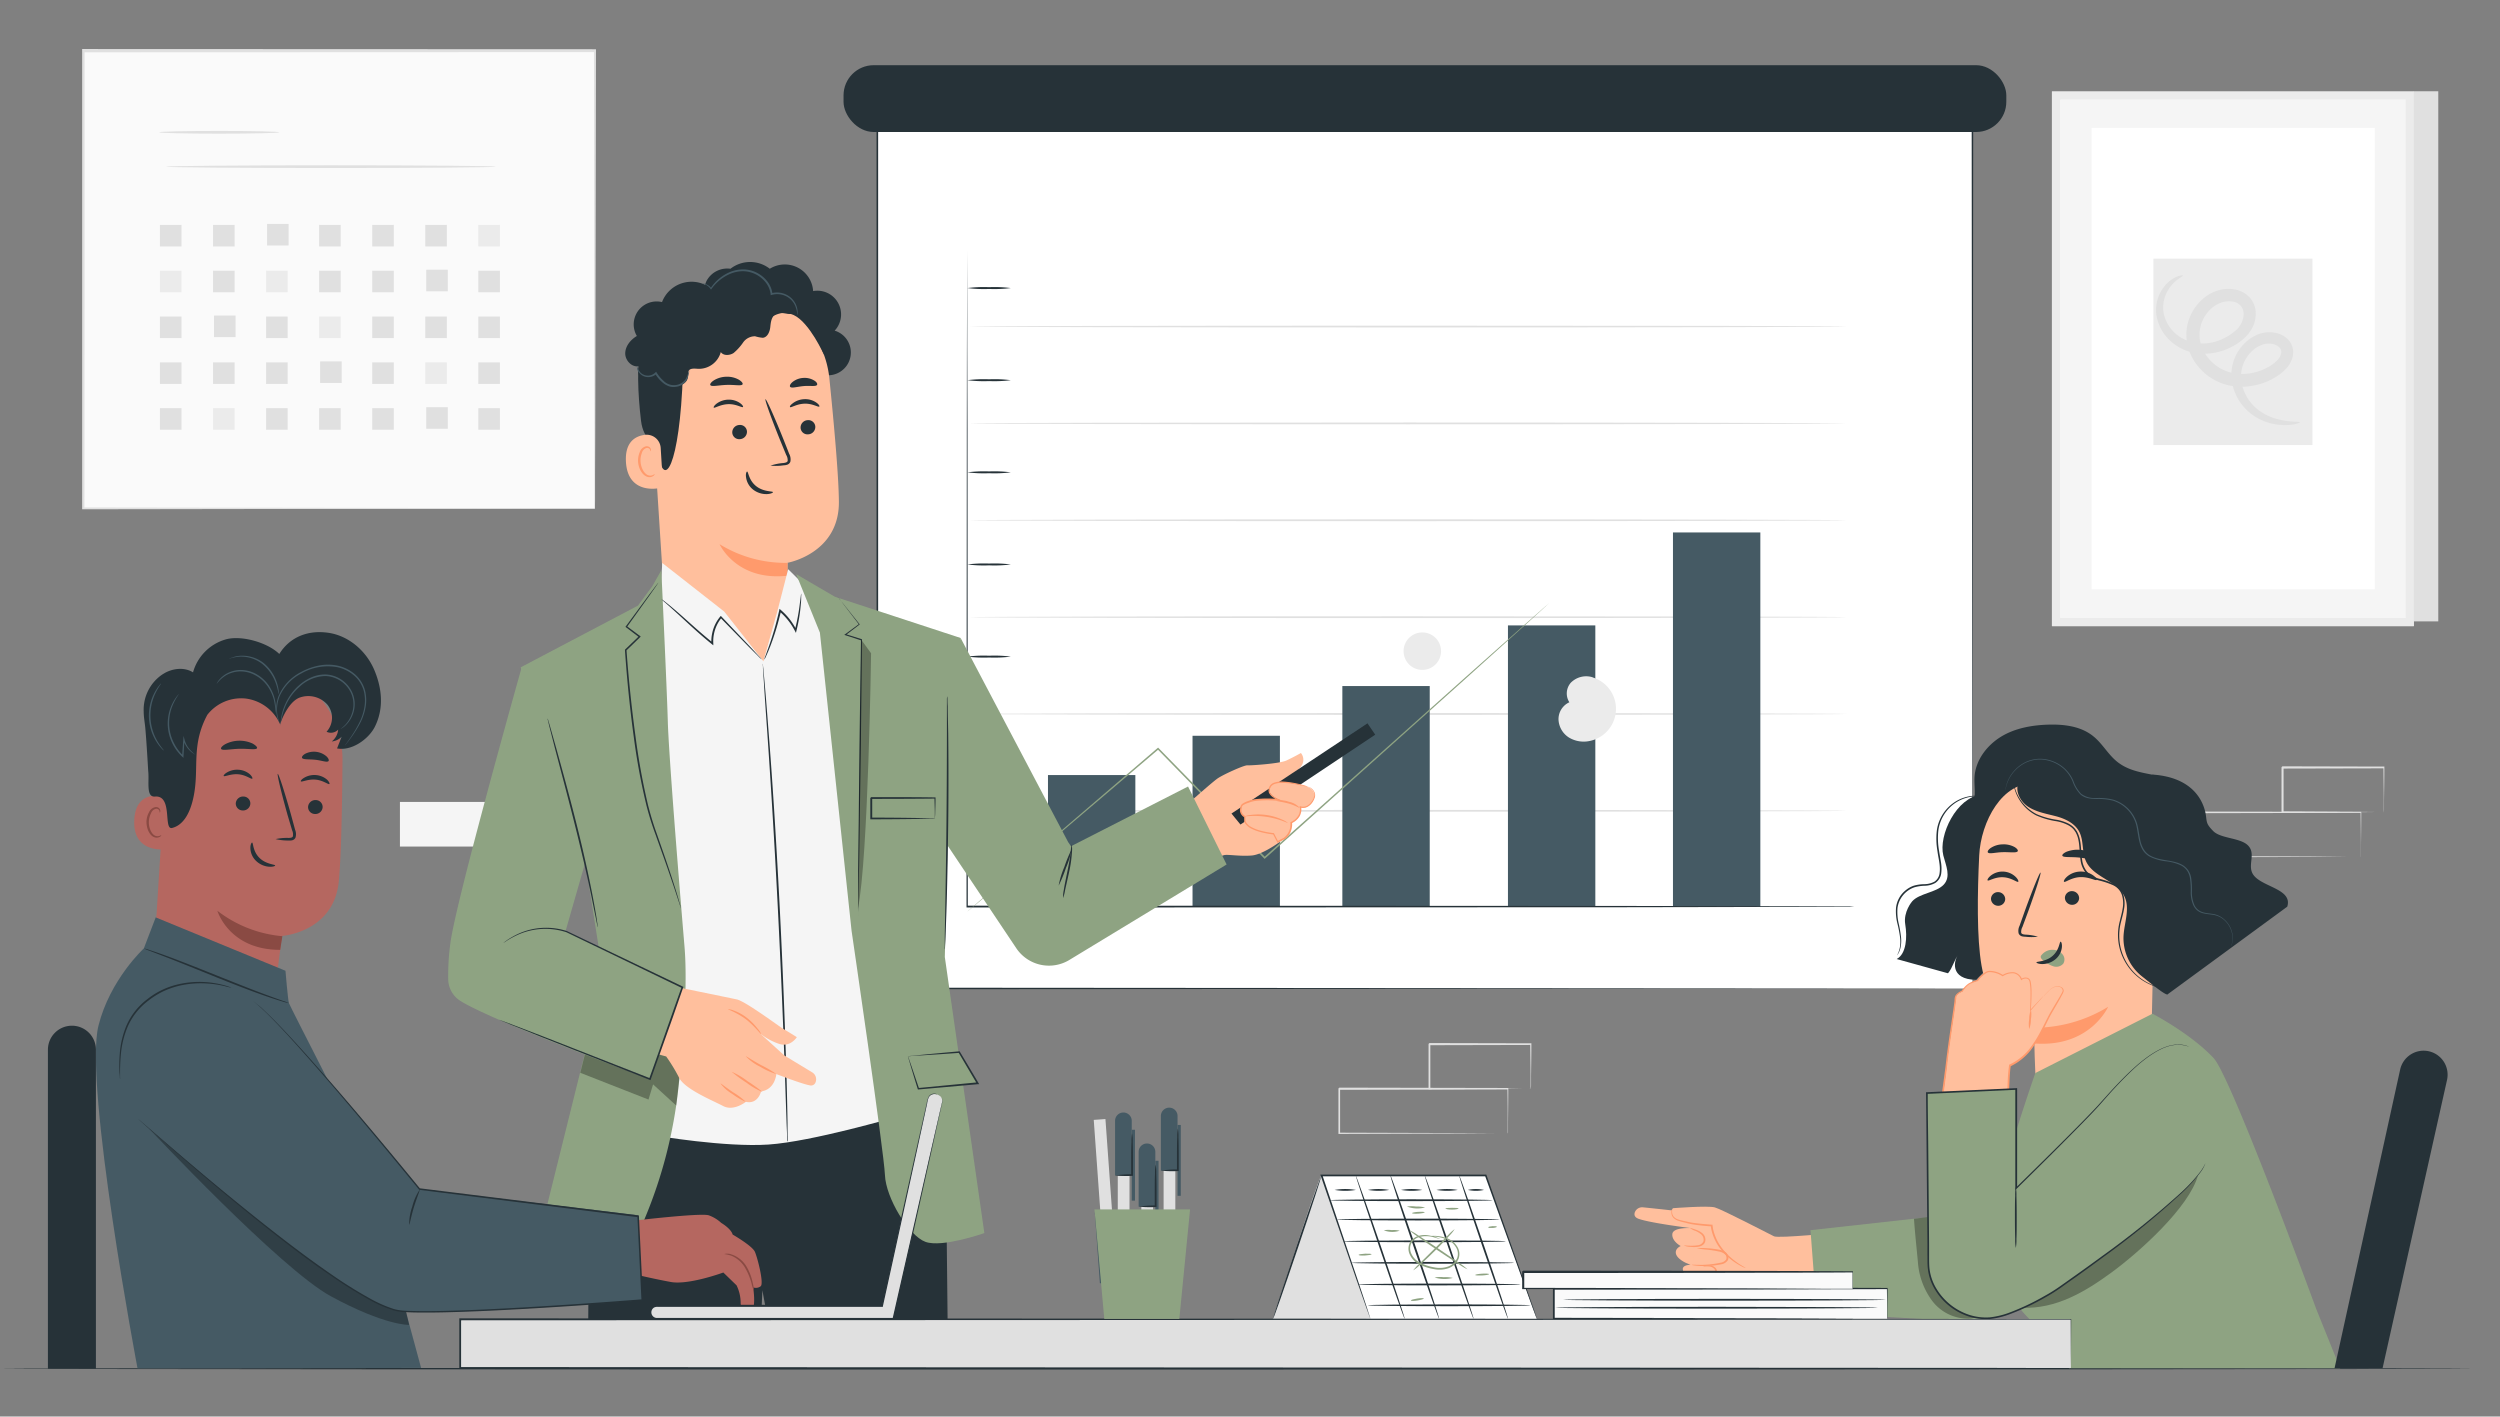 <svg xmlns="http://www.w3.org/2000/svg" viewBox="0 0 721.01 408.53"><rect x="0" y="0" width="721.01" height="408.53" fill="#808080" stroke="none"/><defs><style>.cls-1{fill:#fafafa;}.cls-2{fill:#e0e0e0;}.cls-3{fill:#ebebeb;}.cls-4{fill:#f5f5f5;}.cls-5{fill:#fff;}.cls-6{fill:#263238;}.cls-7{fill:#455a64;}.cls-8{fill:#8ea382;}.cls-9{fill:#ffbf9d;}.cls-10{fill:#ff9a6c;}.cls-11,.cls-12{opacity:0.3;}.cls-13{fill:#b56760;}.cls-14{fill:#8a4a43;}</style></defs><title>pertemuan</title><g id="Desk"><rect class="cls-1" x="23.99" y="14.7" width="147.57" height="132.02"/><path class="cls-2" d="M171.56,146.72s0-.85,0-2.45,0-4,0-7.08c0-6.2,0-15.26-.09-26.8,0-23.06-.1-56-.17-95.69l.34.33L24,15.09h0l.4-.39c0,48,0,93.22-.05,132l-.35-.35,106.73.17,30.1.1,8,0,2.06,0c.46,0,.71,0,.71,0l-.67,0-2,0-7.9,0-30,.09-107,.17h-.34v-.34c0-38.8,0-84,0-132v-.4H24l147.55.06h.33v.34c-.07,39.75-.13,72.79-.17,95.91,0,11.5-.07,20.54-.09,26.72,0,3.06,0,5.4,0,7S171.56,146.72,171.56,146.72Z"/><path class="cls-2" d="M80.57,38.15c0,.22-7.76.4-17.34.4s-17.35-.18-17.35-.4,7.77-.39,17.35-.39S80.57,37.94,80.57,38.15Z"/><path class="cls-2" d="M143.1,48.07c0,.21-21.34.39-47.65.39s-47.66-.18-47.66-.39,21.33-.4,47.66-.4S143.1,47.85,143.1,48.07Z"/><rect class="cls-2" x="46.13" y="64.86" width="6.22" height="6.22"/><rect class="cls-2" x="61.44" y="64.86" width="6.22" height="6.22"/><rect class="cls-2" x="77.02" y="64.58" width="6.22" height="6.22"/><rect class="cls-2" x="92.04" y="64.86" width="6.22" height="6.22"/><rect class="cls-2" x="107.35" y="64.86" width="6.22" height="6.22"/><rect class="cls-2" x="122.65" y="64.86" width="6.22" height="6.22"/><rect class="cls-3" x="137.95" y="64.86" width="6.22" height="6.22"/><rect class="cls-3" x="46.13" y="78.07" width="6.22" height="6.22"/><rect class="cls-2" x="61.44" y="78.07" width="6.22" height="6.22"/><rect class="cls-3" x="76.74" y="78.07" width="6.22" height="6.22"/><rect class="cls-2" x="92.04" y="78.07" width="6.22" height="6.22"/><rect class="cls-2" x="107.35" y="78.07" width="6.22" height="6.22"/><rect class="cls-2" x="122.93" y="77.79" width="6.22" height="6.22"/><rect class="cls-2" x="137.95" y="78.07" width="6.22" height="6.22"/><rect class="cls-2" x="46.13" y="91.29" width="6.22" height="6.22"/><rect class="cls-2" x="61.72" y="91.01" width="6.22" height="6.22"/><rect class="cls-2" x="76.74" y="91.29" width="6.22" height="6.22"/><rect class="cls-3" x="92.04" y="91.29" width="6.22" height="6.22"/><rect class="cls-2" x="107.35" y="91.29" width="6.22" height="6.22"/><rect class="cls-2" x="122.65" y="91.29" width="6.22" height="6.22"/><rect class="cls-2" x="137.95" y="91.29" width="6.22" height="6.22"/><rect class="cls-2" x="46.13" y="104.51" width="6.22" height="6.22"/><rect class="cls-2" x="61.44" y="104.51" width="6.22" height="6.22"/><rect class="cls-2" x="76.74" y="104.51" width="6.22" height="6.22"/><rect class="cls-2" x="92.33" y="104.23" width="6.22" height="6.22"/><rect class="cls-2" x="107.35" y="104.51" width="6.22" height="6.22"/><rect class="cls-3" x="122.65" y="104.51" width="6.22" height="6.22"/><rect class="cls-2" x="137.95" y="104.51" width="6.22" height="6.22"/><rect class="cls-2" x="46.13" y="117.72" width="6.22" height="6.22"/><rect class="cls-3" x="61.44" y="117.72" width="6.22" height="6.22"/><rect class="cls-2" x="76.74" y="117.72" width="6.22" height="6.22"/><rect class="cls-2" x="92.04" y="117.72" width="6.22" height="6.22"/><rect class="cls-2" x="107.35" y="117.72" width="6.22" height="6.22"/><rect class="cls-2" x="122.93" y="117.44" width="6.22" height="6.22"/><rect class="cls-2" x="137.95" y="117.72" width="6.22" height="6.22"/><rect class="cls-2" x="696.1" y="26.32" width="7.11" height="152.89"/><rect class="cls-4" x="592.95" y="27.51" width="102.07" height="151.92" rx="0.1"/><path class="cls-3" d="M696.1,180.61H591.87a.1.1,0,0,1-.1-.11V26.43a.1.1,0,0,1,.1-.11H696.1a.11.11,0,0,1,.1.11V180.5A.11.11,0,0,1,696.1,180.61Zm-101.87-2.37h99.5a.09.09,0,0,0,.1-.1V28.79a.09.09,0,0,0-.1-.1h-99.5a.1.1,0,0,0-.1.1V178.14A.1.1,0,0,0,594.23,178.24Z"/><rect class="cls-5" x="603.22" y="36.88" width="81.69" height="133.07" rx="0.1"/><rect class="cls-3" x="621.05" y="74.6" width="45.87" height="53.76" rx="0.06"/><path class="cls-2" d="M663.29,121.79c.06.17-2.21,1.16-6.52.66a15.89,15.89,0,0,1-7.32-2.93,14.85,14.85,0,0,1-5.68-9,12.85,12.85,0,0,1,4.35-12.23,11.45,11.45,0,0,1,3.29-1.93,8.77,8.77,0,0,1,4.13-.47,7.23,7.23,0,0,1,4.13,1.8,5.37,5.37,0,0,1,1.62,4.8,7.77,7.77,0,0,1-2.26,4.13,14.92,14.92,0,0,1-3.46,2.55,19,19,0,0,1-8.24,2.35,16.39,16.39,0,0,1-8.79-2,16,16,0,0,1-6.46-6.7,13.67,13.67,0,0,1-1.16-9.39,13.93,13.93,0,0,1,5-7.73A12.16,12.16,0,0,1,640,83.66a10.24,10.24,0,0,1,4.67-.15,7.59,7.59,0,0,1,4.24,2.39,7,7,0,0,1,1.66,4.53,8.71,8.71,0,0,1-1.1,4.31,11.65,11.65,0,0,1-2.62,3.15,17.59,17.59,0,0,1-6.5,3.45,16.62,16.62,0,0,1-6.83.53,13.89,13.89,0,0,1-5.95-2.28,12.86,12.86,0,0,1-5.69-9A10.88,10.88,0,0,1,624,82.87a9.25,9.25,0,0,1,3.89-3.11c1.07-.41,1.68-.39,1.71-.29s-.48.38-1.35,1a10.11,10.11,0,0,0-3,3.26A9.62,9.62,0,0,0,624,90.28a10.8,10.8,0,0,0,5,7.08,12.46,12.46,0,0,0,10.42,1,14.68,14.68,0,0,0,5.22-2.95,6.44,6.44,0,0,0,2.44-4.89A3.52,3.52,0,0,0,644,87a6.94,6.94,0,0,0-3,.14,8.64,8.64,0,0,0-2.83,1.48,10.38,10.38,0,0,0-3.57,5.69,9.93,9.93,0,0,0,.88,6.82,12.32,12.32,0,0,0,4.93,5.13,12.75,12.75,0,0,0,6.79,1.58,15.54,15.54,0,0,0,6.68-1.83,11.26,11.26,0,0,0,2.66-1.88,4.52,4.52,0,0,0,1.36-2.2,1.92,1.92,0,0,0-.55-1.77,4,4,0,0,0-2.21-1,5.54,5.54,0,0,0-2.6.23,8.13,8.13,0,0,0-2.42,1.32,10.14,10.14,0,0,0-3.7,9.36,13,13,0,0,0,4.37,7.74,15.36,15.36,0,0,0,6.29,3.13C660.93,121.91,663.26,121.46,663.29,121.79Z"/><rect class="cls-4" x="115.34" y="231.28" width="48.65" height="12.87"/><path class="cls-2" d="M680.89,247.15a2.07,2.07,0,0,1,0-.23l0-.66c0-.61,0-1.45,0-2.53,0-2.23-.05-5.42-.09-9.45l.15.15-48.65.1.25-.25h0v6.52c0,2.15,0,4.26,0,6.33l-.24-.24,34.67.11,10.24.07,2.76,0,.73,0h.25s-.07,0-.22,0H680l-2.71,0-10.18.07-34.84.11H632v-.25q0-3.1,0-6.33V234.3h0l.25-.25,48.65.1H681v.15c0,4.07-.06,7.29-.08,9.54,0,1.06,0,1.9,0,2.49V247C680.9,247.09,680.9,247.16,680.89,247.15Z"/><path class="cls-2" d="M687.49,234.28a1.22,1.22,0,0,1,0-.24c0-.19,0-.41,0-.69,0-.63,0-1.49,0-2.58,0-2.25-.06-5.44-.1-9.36l.18.18-29.23.07.25-.25h0V228c0,2.15,0,4.24,0,6.24l-.23-.23,20.91.11,6.09.06,1.64,0,.59,0a3.28,3.28,0,0,1-.53,0l-1.59,0-6,.07-21.07.11H658v-.24c0-2,0-4.09,0-6.24v-6.62h0l.25-.25,29.23.07h.18v.18c0,4-.08,7.19-.1,9.47,0,1.07,0,1.92,0,2.54S687.5,234.29,687.49,234.28Z"/><path class="cls-2" d="M434.82,326.93a2.07,2.07,0,0,1,0-.23l0-.66c0-.61,0-1.45,0-2.54,0-2.22,0-5.41-.08-9.44l.15.15-48.65.1.25-.25h0v6.52q0,3.22,0,6.33l-.24-.24,34.67.11,10.23.07,2.77,0,.73,0h.25s-.07,0-.22,0h-.7l-2.71,0-10.18.07-34.84.11h-.24v-.25q0-3.1,0-6.33v-6.52h0l.25-.25,48.65.1H435v.15c0,4.07-.06,7.29-.08,9.53,0,1.07,0,1.91,0,2.5v.64C434.83,326.87,434.83,326.94,434.82,326.93Z"/><path class="cls-2" d="M441.42,314.06a1.35,1.35,0,0,1,0-.24c0-.19,0-.41,0-.69l0-2.58c0-2.25-.06-5.44-.1-9.36l.18.18-29.23.07c-.22.22.3-.3.24-.25h0v6.61c0,2.15,0,4.24,0,6.24l-.23-.24,20.91.12,6.09.06,1.64,0,.59,0a3.28,3.28,0,0,1-.53,0l-1.6,0-6,.06-21.07.12H412v-.24c0-2,0-4.09,0-6.24v-6.61h0l.25-.25,29.23.07h.18v.18c0,4-.08,7.19-.1,9.47,0,1.07,0,1.92,0,2.54S441.43,314.07,441.42,314.06Z"/><path class="cls-6" d="M713.47,394.73c0,.14-159.73.26-356.72.26S0,394.87,0,394.73s159.69-.26,356.75-.26S713.47,394.58,713.47,394.73Z"/><rect class="cls-5" x="252.95" y="23.58" width="315.9" height="261.5"/><path class="cls-6" d="M568.85,285.08c0-1.83-.08-103.91-.22-261.5l.22.22L253,23.84h0l.26-.26c0,94.66,0,184,0,261.5l-.23-.23,315.9.23-315.9.23h-.23v-.23c0-77.5,0-166.84,0-261.5v-.26H253l315.87,0h.22v.22C568.94,181.17,568.85,283.26,568.85,285.08Z"/><path class="cls-2" d="M532.54,94.18c0,.14-56.63.26-126.48.26s-126.48-.12-126.48-.26,56.62-.26,126.48-.26S532.54,94,532.54,94.18Z"/><path class="cls-2" d="M532.54,122.11c0,.15-56.63.26-126.48.26s-126.48-.11-126.48-.26,56.62-.26,126.48-.26S532.54,122,532.54,122.11Z"/><path class="cls-2" d="M532.54,150.05c0,.14-56.63.26-126.48.26s-126.48-.12-126.48-.26,56.62-.27,126.48-.27S532.54,149.9,532.54,150.05Z"/><path class="cls-2" d="M532.54,178c0,.14-56.63.26-126.48.26s-126.48-.12-126.48-.26,56.62-.26,126.48-.26S532.54,177.83,532.54,178Z"/><path class="cls-2" d="M532.54,205.91c0,.14-56.63.26-126.48.26s-126.48-.12-126.48-.26,56.62-.26,126.48-.26S532.54,205.77,532.54,205.91Z"/><path class="cls-2" d="M532.54,233.84c0,.15-56.63.26-126.48.26s-126.48-.11-126.48-.26,56.62-.26,126.48-.26S532.54,233.7,532.54,233.84Z"/><rect class="cls-7" x="434.9" y="180.37" width="25.2" height="81.14"/><rect class="cls-7" x="482.49" y="153.56" width="25.2" height="107.95"/><rect class="cls-7" x="302.24" y="223.53" width="25.2" height="37.98"/><rect class="cls-7" x="343.93" y="212.2" width="25.2" height="49.31"/><rect class="cls-7" x="387.14" y="197.86" width="25.2" height="63.66"/><rect class="cls-6" x="243.28" y="18.8" width="335.35" height="19.27" rx="8.71"/><path class="cls-6" d="M534.84,261.51l-1.16,0-3.4,0-13.09.05-48.1.09-158.72.07H278.75v-.26c0-54.64.06-102.92.08-137.54,0-17.31.06-31.2.08-40.77,0-4.78,0-8.48,0-11,0-1.25,0-2.2,0-2.85s0-1,0-1,0,.33,0,1,0,1.6,0,2.85c0,2.51,0,6.21.05,11,0,9.57,0,23.46.08,40.77,0,34.62.05,82.9.08,137.54l-.25-.26h31.36l158.72.08,48.1.08,13.09,0,3.4,0C534.44,261.49,534.84,261.51,534.84,261.51Z"/><path class="cls-8" d="M446.7,174l-.41.39-1.22,1.13-4.72,4.29L422.9,195.54l-58,52-.19.17-.17-.18-2.19-2.24-28.52-29.21.33,0-39.64,33.73-11.4,9.65-3.05,2.55-.79.65-.27.21a3.2,3.2,0,0,1,.25-.24L280,262l3-2.61c2.64-2.28,6.47-5.59,11.31-9.75l39.52-33.88.17-.15.16.16L362.73,245l2.18,2.23h-.36l58.1-51.91,17.57-15.62,4.79-4.22,1.25-1.08A5,5,0,0,1,446.7,174Z"/><path class="cls-3" d="M459.38,195.35a6.21,6.21,0,0,0-6.38,1.58,4.71,4.71,0,0,0-.39,5.61,5.34,5.34,0,0,0-3.13,5,6.47,6.47,0,0,0,3,5.16,8.23,8.23,0,0,0,6,1,9.46,9.46,0,0,0,.87-18.32Z"/><path class="cls-3" d="M415.6,187.8a5.4,5.4,0,1,1-5.39-5.4A5.39,5.39,0,0,1,415.6,187.8Z"/><path class="cls-6" d="M291.52,83.08a38.36,38.36,0,0,1-6.26.26,38.28,38.28,0,0,1-6.25-.26,37,37,0,0,1,6.25-.26A37.06,37.06,0,0,1,291.52,83.08Z"/><path class="cls-6" d="M291.52,109.65a38.36,38.36,0,0,1-6.26.26,38.28,38.28,0,0,1-6.25-.26,37,37,0,0,1,6.25-.26A37.06,37.06,0,0,1,291.52,109.65Z"/><path class="cls-6" d="M291.52,136.22a37.06,37.06,0,0,1-6.26.26,37,37,0,0,1-6.25-.26,38.28,38.28,0,0,1,6.25-.26A38.36,38.36,0,0,1,291.52,136.22Z"/><path class="cls-6" d="M291.52,162.79a37.06,37.06,0,0,1-6.26.26,37,37,0,0,1-6.25-.26,38.28,38.28,0,0,1,6.25-.26A38.36,38.36,0,0,1,291.52,162.79Z"/><path class="cls-6" d="M291.52,189.37a38.36,38.36,0,0,1-6.26.26,38.28,38.28,0,0,1-6.25-.26,37,37,0,0,1,6.25-.26A37.06,37.06,0,0,1,291.52,189.37Z"/><path class="cls-6" d="M291.52,215.94a38.36,38.36,0,0,1-6.26.26,38.28,38.28,0,0,1-6.25-.26,38.28,38.28,0,0,1,6.25-.26A38.36,38.36,0,0,1,291.52,215.94Z"/><path class="cls-6" d="M571.4,229.21c-7.1.68-12.42,11.69-10.93,17.55.73,2.85,2.28,6.07.1,8.38s-7,2.47-9.09,4.81c0,0-2.61,3-2,6.64s.34,8.52-2.47,10l14.8,4.11c1.38-1.61,1.8-4,3.18-5.65-1.59,1.71-2.83,7.46,4.94,7.53l4.49-4.59c13.37,2.42,27.46,5.61,37.53-.86"/><path class="cls-6" d="M640.55,255.93c-1.15-2.66-2.89-5.07-3.75-7.84-1.85-6,.48-13.05-3-18.24-2.45-3.7-7.09-5.19-11.43-6.1s-8.45-1.34-11.88-4.15c-2.52-2.06-4.12-5.07-6.63-7.14-3.57-3-8.51-3.61-13.15-3.47s-9.61,1-13.67,3.52-7.24,6.73-7.57,11.47c-.16,2.32.34,4.69-.18,7-.57,2.49-2.29,4.54-3.26,6.9a12.23,12.23,0,0,0,4.38,14.3l36.32,39c7.06,1.95,13.91-7.34,18.72-12.86S643.45,262.66,640.55,255.93Z"/><path class="cls-9" d="M570.81,246.72c.46-9.65,6.68-21.57,16.3-20.7l30.1,7.15c2.92.26,4.64,2.46,4.62,5.39l-1.63,72.63.21.05s-6.49,20.51-26.42,14.61c-4-1.17-5.59.3-6.44-4.1h0c-.87-.27,0,0,0-.53-.33-5.43-.74-16.63-.74-16.63h0c-.16-5.84-.19-8.23-.19-8.18s-12.35-1.86-15.13-17.89C570.08,270.54,570.29,257.44,570.81,246.72Z"/><path class="cls-6" d="M595.53,258.9a2.06,2.06,0,0,0,2,2.05,2,2,0,0,0,2.1-1.88,2.07,2.07,0,0,0-2-2.06A2,2,0,0,0,595.53,258.9Z"/><path class="cls-6" d="M574.21,259.23a2.07,2.07,0,0,0,2,2,2,2,0,0,0,2.1-1.89,2.06,2.06,0,0,0-2-2.05A2,2,0,0,0,574.21,259.23Z"/><path class="cls-6" d="M573.23,253.89c.26.36,2-1,4.47-.89s4.09,1.62,4.38,1.29c.13-.15-.11-.78-.84-1.47a5.48,5.48,0,0,0-7.06-.32C573.4,253.13,573.1,253.73,573.23,253.89Z"/><path class="cls-6" d="M595.27,254.3c.31.32,2.06-1.21,4.63-1.33s4.53,1.15,4.79.8c.13-.16-.2-.74-1.05-1.34a6.23,6.23,0,0,0-3.85-1.06,6,6,0,0,0-3.67,1.48C595.36,253.54,595.11,254.16,595.27,254.3Z"/><path class="cls-6" d="M587.75,270.15a14.42,14.42,0,0,0-3.62-.6c-.56-.05-1.1-.15-1.2-.54a2.89,2.89,0,0,1,.35-1.68c.51-1.38,1.05-2.82,1.61-4.34,2.24-6.17,3.85-11.24,3.6-11.33s-2.26,4.84-4.5,11L582.45,267a3.24,3.24,0,0,0-.26,2.22,1.46,1.46,0,0,0,.94.82,4.56,4.56,0,0,0,1,.12A14.73,14.73,0,0,0,587.75,270.15Z"/><path class="cls-10" d="M586.6,296.41A40.87,40.87,0,0,0,608,290.36s-5.23,11.84-21.33,10.57Z"/><path class="cls-8" d="M588.76,275.48a4,4,0,0,1,3.56-1.54,3.64,3.64,0,0,1,2.54,1.32,2.29,2.29,0,0,1,.21,2.64,2.68,2.68,0,0,1-2.89.78,8.48,8.48,0,0,1-2.86-1.65,2.47,2.47,0,0,1-.64-.65.74.74,0,0,1,0-.83"/><path class="cls-6" d="M594.29,271.59c-.36,0-.33,2.39-2.36,4.13s-4.6,1.51-4.62,1.84c0,.16.58.46,1.66.48a6,6,0,0,0,3.86-1.41,5.22,5.22,0,0,0,1.83-3.46C594.74,272.16,594.46,271.57,594.29,271.59Z"/><path class="cls-6" d="M594.79,246.78c.23.6,2.44.28,5,.56s4.72.95,5.06.41c.15-.26-.22-.83-1.08-1.4a8.85,8.85,0,0,0-7.7-.73C595.17,246,594.69,246.5,594.79,246.78Z"/><path class="cls-6" d="M573.33,245.87c.45.5,2.19-.05,4.29-.1s3.88.28,4.29-.25c.17-.26-.12-.76-.9-1.23a6.61,6.61,0,0,0-3.5-.77,6.46,6.46,0,0,0-3.41,1.06C573.37,245.11,573.13,245.63,573.33,245.87Z"/><path class="cls-6" d="M649.79,252.17c-1.72-2.68,1-6-1.54-8.42-2.29-2.19-7.87-1.87-10-4.12-1.69-1.75-1.79-2.24-2-4-.22-2.19-1.89-11.35-15.5-12.24l-1.26,8.53c-.87-.33-1.76-.61-2.65-.86a147.54,147.54,0,0,0-34.61-5.52c-1.22,2.51.4,5.62,2.73,7.14s5.19,2,7.88,2.7,5.49,2,6.8,4.45c1.39,2.62.72,5.93,2,8.62,2.16,4.62,9,5.55,11.1,10.18,1.61,3.51-.13,7.56-.31,11.41a14.08,14.08,0,0,0,5.25,11.49c2.71,2.14,7.33,6,7.56,5.17l34.41-25.21C661.32,256.29,652.14,255.84,649.79,252.17Z"/><path class="cls-6" d="M623.78,285a11.77,11.77,0,0,1-3.18-.84,15.65,15.65,0,0,1-9.28-18.36c.28-1.22.65-2.45.85-3.72a8.32,8.32,0,0,0-.16-3.84,4.81,4.81,0,0,0-2.5-2.9,23,23,0,0,0-4-1.37,8.29,8.29,0,0,1-3.82-2.08,7.26,7.26,0,0,1-1.66-3.89c-.41-2.71-.14-5.43-1.23-7.62l-.2-.4-.26-.36a3.64,3.64,0,0,0-.55-.68,6,6,0,0,0-1.4-1,12.24,12.24,0,0,0-3.19-1.07,22.71,22.71,0,0,1-6-1.73,12.56,12.56,0,0,1-5.87-6.63,11.58,11.58,0,0,1-.61-2.37,4.5,4.5,0,0,1-.06-.85,15.46,15.46,0,0,0,.86,3.14,12.6,12.6,0,0,0,5.85,6.38,22.27,22.27,0,0,0,5.88,1.63,13.44,13.44,0,0,1,3.32,1.09,6.58,6.58,0,0,1,1.51,1.09,4.72,4.72,0,0,1,.61.73l.28.39.22.44c1.17,2.37.89,5.13,1.3,7.75a6.74,6.74,0,0,0,1.54,3.61,7.8,7.8,0,0,0,3.59,1.94,23.08,23.08,0,0,1,4.07,1.41,5.85,5.85,0,0,1,1.72,1.33,5.15,5.15,0,0,1,1,1.88,8.8,8.8,0,0,1,.17,4.07c-.22,1.31-.59,2.55-.88,3.75a15.38,15.38,0,0,0,8.9,18.06,17.42,17.42,0,0,0,2.28.8A6.1,6.1,0,0,1,623.78,285Z"/><path class="cls-6" d="M573.05,229.89a22.41,22.41,0,0,0-2.47-.25,11.61,11.61,0,0,0-6.39,1.75,11.43,11.43,0,0,0-5.16,8.09,20.85,20.85,0,0,0,.2,5.87c.15,1,.34,2.05.52,3.11a11.06,11.06,0,0,1,.12,3.31,3.93,3.93,0,0,1-1.73,2.88,6.56,6.56,0,0,1-3.14.81,11.82,11.82,0,0,0-2.93.46,7.34,7.34,0,0,0-4.82,5.94,14.63,14.63,0,0,0,.37,4.6,34.27,34.27,0,0,1,.65,3.84,9.82,9.82,0,0,1-.14,2.95,5.73,5.73,0,0,1-.65,1.74,3.63,3.63,0,0,1-.27.41c-.06.09-.1.13-.11.12a7.44,7.44,0,0,0,.83-2.31,10.06,10.06,0,0,0,.05-2.89,34.74,34.74,0,0,0-.72-3.79,14.52,14.52,0,0,1-.44-4.72,7.48,7.48,0,0,1,2.51-4.82,7.66,7.66,0,0,1,2.57-1.54A11.79,11.79,0,0,1,555,255a6.37,6.37,0,0,0,2.91-.73,3.43,3.43,0,0,0,1.48-2.53c.29-2.1-.37-4.21-.62-6.26a21,21,0,0,1-.18-6,11.73,11.73,0,0,1,5.45-8.34,11.44,11.44,0,0,1,6.59-1.65,10.48,10.48,0,0,1,1.84.27A3.16,3.16,0,0,1,573.05,229.89Z"/><path class="cls-7" d="M643.48,272.85l.07-.25a4.59,4.59,0,0,0,.2-.74,6.55,6.55,0,0,0-.1-2.92,7.21,7.21,0,0,0-2.46-3.84,6.06,6.06,0,0,0-2.6-1.2c-1-.21-2.11-.22-3.25-.52a4.29,4.29,0,0,1-1.62-.79,4.42,4.42,0,0,1-1.16-1.5,9.38,9.38,0,0,1-.75-3.87,21.67,21.67,0,0,0-.25-4.16,5.48,5.48,0,0,0-.83-2,5,5,0,0,0-1.63-1.43,13.89,13.89,0,0,0-4.44-1.23,14.07,14.07,0,0,1-4.72-1.37,5.55,5.55,0,0,1-1.88-1.73,7.86,7.86,0,0,1-1-2.38c-.45-1.67-.58-3.42-1-5.1a10,10,0,0,0-6.75-6.93,17.73,17.73,0,0,0-4.81-.45,11.19,11.19,0,0,1-2.38-.26,5,5,0,0,1-2.11-1.05,10.39,10.39,0,0,1-2.3-3.84,10.14,10.14,0,0,0-2.33-3.4,10.57,10.57,0,0,0-6.72-2.84,9.57,9.57,0,0,0-5.8,1.71,11,11,0,0,0-3.16,3.38,10.12,10.12,0,0,0-1.11,2.73c-.09.32-.11.58-.15.75l-.06.26a6.35,6.35,0,0,1,.15-1,9.66,9.66,0,0,1,1.06-2.78,11,11,0,0,1,3.16-3.47,9.78,9.78,0,0,1,5.92-1.79,10.78,10.78,0,0,1,6.89,2.88,10.34,10.34,0,0,1,2.41,3.47,10.07,10.07,0,0,0,2.23,3.73,6.57,6.57,0,0,0,4.31,1.24,17.07,17.07,0,0,1,4.89.45,10.3,10.3,0,0,1,7,7.14c.45,1.72.58,3.47,1,5.11a7.6,7.6,0,0,0,1,2.28,5.14,5.14,0,0,0,1.77,1.64c2.88,1.58,6.36,1.1,9.14,2.61a5.31,5.31,0,0,1,1.73,1.53,5.67,5.67,0,0,1,.87,2.06,21.73,21.73,0,0,1,.24,4.21,9.2,9.2,0,0,0,.71,3.78,3.88,3.88,0,0,0,1.08,1.41,4.07,4.07,0,0,0,1.53.76c1.09.3,2.2.32,3.23.54A6.3,6.3,0,0,1,641.3,265a7.25,7.25,0,0,1,2.47,4,6.26,6.26,0,0,1,0,3,3.65,3.65,0,0,1-.23.74C643.52,272.77,643.49,272.86,643.48,272.85Z"/><path class="cls-8" d="M596.69,394.61H674.9L668,377.49s-24.51-66.91-29.58-72.33c-6.65-7.1-17.63-12.8-17.63-12.8L587,309.47s-9.82,27.87-11.13,38.85c-.3,2.57-.48,5.22-.53,7.88a33.27,33.27,0,0,0,20.76,31.31h0Z"/><path class="cls-9" d="M589.41,287.28l-3.74,4.11s.58-7.94-.37-8.89-2.22,0-2.22,0a2.91,2.91,0,0,0-2.06-1.91,5.4,5.4,0,0,0-3.34.8s-3.17-2-4.91-.85a7.72,7.72,0,0,0-2.38,2.27,7.76,7.76,0,0,0-3.18,1.59,5.85,5.85,0,0,0-1.27,1.54s-1.9.68-1.9,1.95-2.06,14-2.54,18.73-1.58,12.12-1.58,12.12l19.15-.34s.27-9.9.62-11.09a16.29,16.29,0,0,0,5.83-4.6c2.7-3.33,4.73-8.41,6.18-10.85.87-1.47,3.36-5.64,3.37-6,0-1.14-1.28-1.49-2.38-1.22S590.34,286.42,589.41,287.28Z"/><path class="cls-10" d="M589.41,287.28a4.4,4.4,0,0,1,.42-.47c.29-.3.69-.77,1.29-1.31a4.7,4.7,0,0,1,1.12-.78,2.81,2.81,0,0,1,1.63-.23,1.8,1.8,0,0,1,.87.37,1.26,1.26,0,0,1,.44.94,3.19,3.19,0,0,1-.41,1l-.52,1c-.73,1.31-1.57,2.75-2.48,4.3s-1.68,3.35-2.65,5.2a32.64,32.64,0,0,1-3.52,5.67,16.69,16.69,0,0,1-5.82,4.59l.13-.15c-.26,1.63-.3,3.49-.4,5.32s-.13,3.77-.19,5.72v.23h-.23l-19.16.35h-.3l0-.3c.14-1.1.3-2.28.45-3.47q.54-4.1,1.06-8.05c.29-2.65.65-5.24,1-7.77l1.08-7.4c.18-1.2.35-2.39.48-3.55,0-.3,0-.53.09-.9a1.89,1.89,0,0,1,.49-.86,4,4,0,0,1,1.53-1l-.14.13a7.85,7.85,0,0,1,2-2.16,8.67,8.67,0,0,1,2.6-1.09l-.15.1a7.75,7.75,0,0,1,1.58-1.69,9.43,9.43,0,0,1,.9-.66,2.66,2.66,0,0,1,1.11-.37,7.29,7.29,0,0,1,4,1.24h-.21a5.35,5.35,0,0,1,3.31-.83,3,3,0,0,1,2.35,2.06l-.26-.09a2.11,2.11,0,0,1,1.78-.38,1.42,1.42,0,0,1,.75.54,1.36,1.36,0,0,1,.18.42,3.48,3.48,0,0,1,.1.41,17.16,17.16,0,0,1,.19,3c0,1.91-.1,3.58-.21,5l-.18-.07,2.82-3,.74-.77c.17-.18.25-.26.26-.25a2.16,2.16,0,0,1-.22.28l-.7.81c-.65.73-1.57,1.76-2.74,3.09l-.2.22,0-.3c.08-1.41.15-3.08.14-5a18.45,18.45,0,0,0-.23-3,2.06,2.06,0,0,0-.23-.7,1.09,1.09,0,0,0-.58-.42,1.86,1.86,0,0,0-1.49.34l-.19.14-.07-.22a2.65,2.65,0,0,0-2.08-1.8,5,5,0,0,0-3.05.8l-.1.06-.11-.06a6.93,6.93,0,0,0-3.76-1.15,2.27,2.27,0,0,0-.92.3c-.29.2-.58.41-.86.64a7,7,0,0,0-1.46,1.58l-.06.09-.08,0a8.63,8.63,0,0,0-2.45,1,5.62,5.62,0,0,0-1,.9,5.91,5.91,0,0,0-.83,1.06l-.06.1-.08,0a3.75,3.75,0,0,0-1.35.86,1.38,1.38,0,0,0-.36.64c0,.2,0,.57-.08.85-.13,1.18-.3,2.36-.47,3.57q-.53,3.6-1.07,7.4c-.36,2.53-.72,5.12-1,7.76s-.69,5.33-1,8.06c-.16,1.19-.31,2.37-.45,3.48l-.27-.3,19.16-.32-.24.23c.07-1.95.14-3.86.21-5.72a47.93,47.93,0,0,1,.44-5.42v-.1l.12,0a16.27,16.27,0,0,0,5.67-4.43,32.26,32.26,0,0,0,3.51-5.58c1-1.84,1.79-3.61,2.7-5.19s1.79-3,2.53-4.27l.53-.95a3.68,3.68,0,0,0,.4-.88,1.2,1.2,0,0,0-1.12-1.11,2.72,2.72,0,0,0-1.52.18,5.13,5.13,0,0,0-1.1.73C590,286.68,589.44,287.31,589.41,287.28Z"/><g class="cls-11"><path d="M590.14,371l-6.87,6.17c9.7.33,17.92-4.48,25.75-10.22s22.3-18.65,24.9-28C620.85,346.26,601.46,361.19,590.14,371Z"/></g><path class="cls-9" d="M490.57,350c-.18,0-13.34-1.48-16.74-1.8a2.25,2.25,0,0,0-2.35,1.46c-.22.69-.09,1.43,1.13,1.86,3.39,1.22,15.16,2.69,15.16,2.69s-5.26-.38-5.46,1.69,2.41,3.46,2.41,3.46-1.75.73-1.36,2.25,2.86,2.61,2.86,2.61l1.32.55s-2.18,0-2.22,1.2a2.94,2.94,0,0,0,2.36,2.57c1.17.26,6.55,1.38,6.55,1.38l3.94-9.43-3-9Z"/><path class="cls-9" d="M530.27,355.47s-17.3,1.73-18.63,1.09-15-7.77-17.07-8.34-12.08.23-12.08.23-2.15,2.3,2.62,3.76c5,1.51,7.77.93,7.14,1.18l-1.19,16s8.47,3.35,12.34,3.08l5.4-1.55,24.57,4.34Z"/><path class="cls-9" d="M487.3,354.1a21.7,21.7,0,0,0,2,.89,4.28,4.28,0,0,1,1.79,1.28,2,2,0,0,1,.25,2.09,2.79,2.79,0,0,1-2.31,1.08,11.75,11.75,0,0,1-3.4-.24"/><path class="cls-10" d="M485.67,359.2c0-.07.72.05,1.86.07a11.77,11.77,0,0,0,2-.12,2,2,0,0,0,1.75-1.15,2,2,0,0,0-.66-2,6.27,6.27,0,0,0-1.65-1,4.57,4.57,0,0,1-1.64-.92,15.1,15.1,0,0,1,1.78.58,5.62,5.62,0,0,1,1.84,1,2.42,2.42,0,0,1,.82,2.49,1.94,1.94,0,0,1-.94,1.08,3.46,3.46,0,0,1-1.23.37,9.53,9.53,0,0,1-2.06,0A4.17,4.17,0,0,1,485.67,359.2Z"/><path class="cls-9" d="M487.93,364.82a26.72,26.72,0,0,0,8.18-.36c.83-.17,1.79-.49,2.05-1.29a1.71,1.71,0,0,0-.67-1.78,4.54,4.54,0,0,0-1.87-.72,46.49,46.49,0,0,0-6.24-.66"/><path class="cls-10" d="M489.38,360a16.29,16.29,0,0,1,3.1,0,28.66,28.66,0,0,1,3.34.42,4.18,4.18,0,0,1,1.93.8,2.23,2.23,0,0,1,.65,1,1.59,1.59,0,0,1-.09,1.24,2.82,2.82,0,0,1-1.95,1.18c-.69.14-1.34.24-2,.32a24.45,24.45,0,0,1-3.37.17,18.24,18.24,0,0,1-2.26-.17,2.68,2.68,0,0,1-.82-.17c0-.09,1.19,0,3.08,0a29.31,29.31,0,0,0,3.31-.28c.62-.09,1.27-.2,1.93-.34a2.32,2.32,0,0,0,1.59-.92,1.36,1.36,0,0,0-.43-1.6,3.76,3.76,0,0,0-1.68-.71c-1.22-.26-2.34-.41-3.29-.53A21.61,21.61,0,0,1,489.38,360Z"/><path class="cls-9" d="M491.22,365.23a7.39,7.39,0,0,1,1.69-.16,2.51,2.51,0,0,1,1.56.61,1.51,1.51,0,0,1,.44,1.56,2.12,2.12,0,0,1-1.41,1.12,13.82,13.82,0,0,1-5,.45"/><path class="cls-10" d="M488.53,368.81a6.46,6.46,0,0,1,1.75-.16,14.08,14.08,0,0,0,1.87-.2,5.49,5.49,0,0,0,2.07-.74,1.12,1.12,0,0,0,.5-.81,1.34,1.34,0,0,0-.27-.89,2.22,2.22,0,0,0-1.5-.75c-1-.09-1.73.07-1.74,0a3.51,3.51,0,0,1,1.77-.34,2.49,2.49,0,0,1,1.85.83,1.8,1.8,0,0,1,.4,1.22,1.62,1.62,0,0,1-.7,1.19,5.5,5.5,0,0,1-2.3.79,11.34,11.34,0,0,1-1.94.1A5.53,5.53,0,0,1,488.53,368.81Z"/><path class="cls-10" d="M482.25,348.79c.06,0-.05.39,0,1a2.23,2.23,0,0,0,.45,1.09,3.07,3.07,0,0,0,1.33.83,18.06,18.06,0,0,0,2,.49c.73.17,1.46.36,2.28.47,1.63.23,3.46.39,5.39.53h.2l0,.22c.07.39.11.81.21,1.23a14.06,14.06,0,0,0,2.42,5.19,18.83,18.83,0,0,0,3.29,3.4c2.13,1.7,3.7,2.38,3.65,2.47a4.74,4.74,0,0,1-1.11-.45,19.59,19.59,0,0,1-2.76-1.72,17.78,17.78,0,0,1-3.45-3.41,14,14,0,0,1-2.55-5.37c-.11-.43-.14-.88-.22-1.29l.25.23c-1.95-.13-3.78-.31-5.43-.58a19.24,19.24,0,0,1-2.31-.53,14.51,14.51,0,0,1-2-.56,3.17,3.17,0,0,1-1.43-1,2.32,2.32,0,0,1-.42-1.24,3.12,3.12,0,0,1,.09-.81A.91.91,0,0,1,482.25,348.79Z"/><polygon class="cls-8" points="563.43 350.21 522.15 354.79 523.98 378.68 573.87 381.5 563.43 350.21"/><g class="cls-11"><path d="M571.49,374.17q-1.69-6.45-3.4-12.91a17.6,17.6,0,0,0-2.38-5.94c-1.26-1.74-3.83-5.15-6-4.8l-7.71,1c.27,4,.74,8.26,1.12,12.31a21.28,21.28,0,0,0,4.12,11.33,12.94,12.94,0,0,0,10.57,5.14,4.44,4.44,0,0,0,3.55-1.64C572.24,377.33,571.88,375.65,571.49,374.17Z"/></g><path class="cls-8" d="M636.05,335.56c-3.57,9.54-43.33,36.67-43.33,36.67s-12.39,7.88-19.58,8c-9.29.19-16.94-7.75-17-15.65-.06-10.15-.45-49.37-.45-49.37l25.76-1.18v28.63s19.66-19.22,24.3-24.5c9-10.22,18.11-19.52,25.71-16.28"/><path class="cls-6" d="M631.47,301.91l-1.17-.34a8.22,8.22,0,0,0-1.47-.22,4.3,4.3,0,0,0-1,0,7.12,7.12,0,0,0-1.09.1c-3.1.45-7.14,2.89-11.39,6.84-2.14,2-4.37,4.29-6.73,6.89L605,319.27q-1.93,2.1-4.07,4.27c-5.68,5.82-12.19,12.28-19.33,19.31l-.38.37v-.53c0-8.77,0-18.44,0-28.63l.26.24-25.76,1.19.25-.26c0,5.16.1,10.6.15,16.13.08,9.47.17,18.72.24,27.65,0,1.11,0,2.23,0,3.33s0,2.22.09,3.28a14.33,14.33,0,0,0,2,6,17.32,17.32,0,0,0,9.5,7.59,15.7,15.7,0,0,0,5.9.72,23.33,23.33,0,0,0,5.68-1.37,70,70,0,0,0,10.17-4.82,45.87,45.87,0,0,0,4.54-2.85l4.24-3q4.15-2.94,7.9-5.7a253.25,253.25,0,0,0,22.85-18.44,47.2,47.2,0,0,0,5.39-5.87,10.9,10.9,0,0,0,.67-1,5.26,5.26,0,0,0,.43-.75c.21-.42.33-.63.33-.63A9.41,9.41,0,0,1,634.7,338a43.91,43.91,0,0,1-5.33,5.95,242.14,242.14,0,0,1-22.77,18.6q-3.74,2.77-7.88,5.73-2.09,1.46-4.24,3a47.54,47.54,0,0,1-4.56,2.87A69.61,69.61,0,0,1,579.68,379a23.69,23.69,0,0,1-5.79,1.41,16.19,16.19,0,0,1-6.08-.73,17.73,17.73,0,0,1-9.78-7.8,14.73,14.73,0,0,1-2.06-6.23c-.11-1.13-.07-2.22-.09-3.33s0-2.21,0-3.33c-.08-8.93-.16-18.18-.25-27.65-.05-5.52-.1-11-.15-16.12V315h.25l25.76-1.17h.26v.26c0,10.19,0,19.86,0,28.63l-.38-.16c7.15-7,13.69-13.45,19.38-19.24,1.42-1.45,2.79-2.87,4.08-4.25l3.67-4.07c2.37-2.59,4.63-4.91,6.79-6.87,4.29-3.94,8.39-6.37,11.54-6.78a6.15,6.15,0,0,1,1.11-.09,5.09,5.09,0,0,1,1,0,8.73,8.73,0,0,1,1.48.26C631.08,301.76,631.47,301.91,631.47,301.91Z"/><path class="cls-8" d="M562.17,362.93s.07-.32.3-.84.57-1.28,1-2.19a63.09,63.09,0,0,1,4.08-6.86,61.26,61.26,0,0,1,4.91-6.3c.68-.76,1.25-1.36,1.66-1.75s.64-.61.67-.59a27.57,27.57,0,0,1-2.05,2.58c-1.29,1.58-3,3.79-4.76,6.35s-3.19,5-4.19,6.74A28,28,0,0,1,562.17,362.93Z"/><path class="cls-6" d="M700.49,303.19h0a6.94,6.94,0,0,0-8.27,5.25l-18.93,86.17,13.85,0,18.6-83.18A6.93,6.93,0,0,0,700.49,303.19Z"/><path class="cls-10" d="M585.72,291.15a7.9,7.9,0,0,1,0,2.84,7.81,7.81,0,0,1-.49,2.8,8.18,8.18,0,0,1,0-2.84A8.08,8.08,0,0,1,585.72,291.15Z"/><path class="cls-6" d="M581.37,359.92a12.71,12.71,0,0,1-.18-2.59c-.05-1.6-.08-3.8-.08-6.23s0-4.62.08-6.21a12.55,12.55,0,0,1,.18-2.58,12.55,12.55,0,0,1,.18,2.58c.05,1.6.08,3.81.08,6.24s0,4.64-.08,6.23A12.13,12.13,0,0,1,581.37,359.92Z"/><path class="cls-9" d="M339.17,233.64l4.47-2.73s5.85-5.21,7.44-6.35,7.74-3.9,8.61-3.83,9.31-.47,11.32-1.4,4.18-2.16,4.18-2.16a3.07,3.07,0,0,1,.21,3.62c-1.2,2.08-7.38,6-7.38,6l2.32,15.11s-5.75,4.53-9.33,4.83-7-.41-8.05-.09-3.53,1.2-3.53,1.2Z"/><polygon class="cls-6" points="355.16 234.63 394.39 208.61 396.62 211.89 357.75 237.8 355.16 234.63"/><path class="cls-9" d="M377.2,226.94s3,1.22,1.41,4-3.64,1.88-3.64,1.88.74,3-2.65,4.56a5.08,5.08,0,0,1-2,4.56l-1.9,1-1.22-2.34S360,239.88,359,237l0-1.48a2.14,2.14,0,0,1-1.17-2.1c.23-1.39.14-1.42,2.84-2.35s8.43-.31,8.43-.31-3.07-1.17-3-2.76,1.28-2.6,4.58-2.37A32.7,32.7,0,0,1,377.2,226.94Z"/><path class="cls-10" d="M377.2,226.94a11.44,11.44,0,0,1-1.19-.26c-.77-.18-1.9-.44-3.36-.65a23.45,23.45,0,0,0-2.42-.23,6.69,6.69,0,0,0-2.77.36,2.07,2.07,0,0,0-1.06,1,1.75,1.75,0,0,0-.08,1.45,3.33,3.33,0,0,0,1.16,1.17,8.16,8.16,0,0,0,1.61.83l1.37.56L369,231a31.89,31.89,0,0,0-7,0,9.17,9.17,0,0,0-1.81.49,7.06,7.06,0,0,0-1.71.75,1,1,0,0,0-.34.73l-.09.49a2.08,2.08,0,0,0,0,.43,2,2,0,0,0,1,1.39l.14.07v.15c0,.47,0,1,.05,1.48l0-.08.18.33a4.11,4.11,0,0,0,1.62,1.37,11.5,11.5,0,0,0,2,.82,24.51,24.51,0,0,0,4.21.84h.14l.06.12c.41.8.82,1.58,1.21,2.35l-.33-.1,1.91-1h0a4.8,4.8,0,0,0,1.91-4.33l0-.16.14-.07a4.69,4.69,0,0,0,2.14-1.84,3.72,3.72,0,0,0,.43-2.47l-.06-.32.3.11a2.4,2.4,0,0,0,1.86-.17,4,4,0,0,0,1.3-1.17,4.53,4.53,0,0,0,.69-1.37,2.18,2.18,0,0,0,0-1.25,3,3,0,0,0-1.12-1.37c-.34-.24-.54-.33-.53-.35a1.83,1.83,0,0,1,.58.27,2.91,2.91,0,0,1,1.25,1.38,2.42,2.42,0,0,1,.1,1.38,5.05,5.05,0,0,1-.7,1.47,4,4,0,0,1-1.38,1.29,2.69,2.69,0,0,1-2.15.22l.25-.21a4.08,4.08,0,0,1-.44,2.75,5,5,0,0,1-2.3,2l.13-.22a5.81,5.81,0,0,1-.36,2.59,4.89,4.89,0,0,1-1.7,2.19h0l-1.9,1-.22.11-.11-.21c-.4-.77-.81-1.55-1.22-2.35l.2.14a24.8,24.8,0,0,1-4.32-.85,12,12,0,0,1-2.13-.85,4.69,4.69,0,0,1-1.82-1.56c-.07-.14-.15-.29-.21-.42l0,0V237c0-.51,0-1-.05-1.48l.14.22a2.44,2.44,0,0,1-1.32-1.79,2.72,2.72,0,0,1,0-.57l.09-.51a1.58,1.58,0,0,1,.52-1A6.84,6.84,0,0,1,360,231a9.67,9.67,0,0,1,1.9-.5,31.16,31.16,0,0,1,7.17,0l-.1.43a9.35,9.35,0,0,1-1.69-.89,3.79,3.79,0,0,1-1.29-1.35,2.29,2.29,0,0,1,1.37-2.93,6.89,6.89,0,0,1,2.92-.34,22.63,22.63,0,0,1,2.45.29,30.48,30.48,0,0,1,3.36.77c.38.11.67.21.86.28Z"/><path class="cls-10" d="M371.49,237.41a23.93,23.93,0,0,0-12.64-1.92,5.27,5.27,0,0,1,1.87-.46,16.5,16.5,0,0,1,9.12,1.38A5.42,5.42,0,0,1,371.49,237.41Z"/><path class="cls-10" d="M374.86,233c-.08.11-1.41-.77-3.29-1.27s-3.46-.65-3.45-.8a6.86,6.86,0,0,1,3.6.3A5.67,5.67,0,0,1,374.86,233Z"/><path class="cls-6" d="M203.74,81.08a6.76,6.76,0,0,1,6.93-3.57,9.22,9.22,0,0,1,11.34,0,8.19,8.19,0,0,1,12.5,6.44,6.84,6.84,0,0,1,6.21,11.41,6.58,6.58,0,0,1-2.5,12.85L205.13,88.75A6.73,6.73,0,0,1,203.74,81.08Z"/><path class="cls-9" d="M239.19,109.1A27.91,27.91,0,0,0,210.84,84l-1.44,0c-15.57,1.23-23.22,15.14-21.56,30.66l3.33,51.85,2.27,6.48,26.81,33.6L227,176.36l.13-14.05s14.93-2.64,14.81-17.62C241.89,137.45,240.56,122.56,239.19,109.1Z"/><path class="cls-10" d="M227.12,162.33a36.23,36.23,0,0,1-19.6-5.39s4.81,10.72,19.59,9.1Z"/><path class="cls-6" d="M235.14,123.06a2.14,2.14,0,0,1-2,2.2,2,2,0,0,1-2.25-1.88,2.14,2.14,0,0,1,2-2.2A2,2,0,0,1,235.14,123.06Z"/><path class="cls-6" d="M236.3,117.25c-.25.29-1.9-.88-4.2-.83s-4,1.24-4.22,1,.13-.64.86-1.19a5.88,5.88,0,0,1,3.37-1.11,5.6,5.6,0,0,1,3.35,1C236.18,116.62,236.43,117.12,236.3,117.25Z"/><path class="cls-6" d="M215.43,124.45a2.14,2.14,0,0,1-2,2.2,2,2,0,0,1-2.24-1.88,2.13,2.13,0,0,1,2-2.2A2,2,0,0,1,215.43,124.45Z"/><path class="cls-6" d="M214.28,117.38c-.26.29-1.91-.88-4.21-.82s-4,1.24-4.22,1c-.12-.12.13-.63.86-1.18a5.9,5.9,0,0,1,3.37-1.12,5.66,5.66,0,0,1,3.36,1C214.15,116.76,214.4,117.26,214.28,117.38Z"/><path class="cls-6" d="M222.21,134.29a15.09,15.09,0,0,1,3.72-.75c.59-.08,1.14-.21,1.24-.61a3,3,0,0,0-.43-1.73l-1.83-4.44c-2.55-6.33-4.4-11.53-4.15-11.63s2.53,4.94,5.07,11.27c.62,1.56,1.2,3,1.76,4.46a3.37,3.37,0,0,1,.35,2.31,1.44,1.44,0,0,1-.95.87,3.5,3.5,0,0,1-1,.16A14.89,14.89,0,0,1,222.21,134.29Z"/><path class="cls-6" d="M215.47,136c.37,0,.43,2.47,2.6,4.2s4.83,1.4,4.86,1.75c0,.15-.58.49-1.71.55a6.22,6.22,0,0,1-4.05-1.32,5.41,5.41,0,0,1-2-3.52C215,136.63,215.3,136,215.47,136Z"/><path class="cls-6" d="M214.17,110.81c-.26.6-2.25.11-4.66.2s-4.41.63-4.67,0c-.11-.28.28-.84,1.12-1.36a7.14,7.14,0,0,1,3.55-1,6.87,6.87,0,0,1,3.55.84C213.9,110,214.29,110.52,214.17,110.81Z"/><path class="cls-6" d="M235.65,111c-.35.56-2,.18-3.88.35s-3.47.71-3.89.21c-.19-.25,0-.8.66-1.36A5.42,5.42,0,0,1,231.6,109a5.36,5.36,0,0,1,3.2.73C235.53,110.16,235.8,110.68,235.65,111Z"/><path class="cls-6" d="M237.61,102.26s-4.15-9.3-8.71-11.4c-5.53-2.53-7.77,3.53-13,2.18s-10.52-3.79-15.77.35c-5.75,4.54-3,7.58-3.17,14.23-.91,27-5.68,34.7-7.34,22-.18-1.39-4.06-2.42-4.75-8.28-.9-7.6-1.38-16.85.2-22.29,1.34-4.58,3.88-7.79,8.46-11.35,7.24-5.63,17.34-6,24.22-5.41S238,90.5,237.61,102.26Z"/><path class="cls-9" d="M190.55,129.23a4.06,4.06,0,0,0-4.47-3.83c-2.79.32-5.86,2-5.56,7.74.54,10.24,10.7,7.59,10.7,7.29S190.81,133.51,190.55,129.23Z"/><path class="cls-10" d="M188.79,136.7s-.17.13-.46.29a1.75,1.75,0,0,1-1.33.09c-1.11-.34-2.11-2-2.25-3.85a5.8,5.8,0,0,1,.36-2.57,2.06,2.06,0,0,1,1.27-1.44.9.9,0,0,1,1.08.43c.15.28.1.49.15.5s.21-.18.11-.6a1.18,1.18,0,0,0-.44-.62,1.33,1.33,0,0,0-1-.21,2.53,2.53,0,0,0-1.78,1.69,6.14,6.14,0,0,0-.47,2.88c.18,2.06,1.34,3.93,2.84,4.28a1.92,1.92,0,0,0,1.61-.35C188.79,137,188.83,136.72,188.79,136.7Z"/><path class="cls-6" d="M190.34,109.38a9.67,9.67,0,0,0,4.38,1.92c1.61.12,3.42-.83,3.66-2.43.1-.71-.09-1.54.37-2.1s1.58-.48,2.44-.41a6.54,6.54,0,0,0,6.69-4.82c.78,1.12,2.55,1,3.69.27a14.91,14.91,0,0,0,2.72-3,4.2,4.2,0,0,1,3.48-1.83,10.44,10.44,0,0,0,2.24.44c1.34-.15,2-1.74,2.14-3.07s.3-2.9,1.43-3.65,2.42-.34,3.66-.18,2.83-.17,3.12-1.38a2.42,2.42,0,0,0-.49-1.85A6.64,6.64,0,0,0,222,84.9a9,9,0,0,0-16.56-1.4,9.12,9.12,0,0,0-14.51,3.62,6.62,6.62,0,0,0-7.26,9.78c-1.82,1.09-3.36,2.95-3.35,5.07s2.11,4.19,4.15,3.59a3.66,3.66,0,0,0,6.41,3.52"/><path class="cls-7" d="M183.71,105.55a2.45,2.45,0,0,0,.68,2,3.31,3.31,0,0,0,2.07,1.18,3.58,3.58,0,0,0,2.9-.91l-.43-.06a10.17,10.17,0,0,0,2.1,2.51,5.9,5.9,0,0,0,1.89,1.13,4.06,4.06,0,0,0,2.06.15,4,4,0,0,0,2.92-1.76,6,6,0,0,0,.79-2.15,2.2,2.2,0,0,0,.06-.83c-.05,0-.13.28-.29.78a6.76,6.76,0,0,1-.9,2,4.18,4.18,0,0,1-6.15.28,10.42,10.42,0,0,1-2-2.36l-.19-.3-.25.25a3,3,0,0,1-4.32-.1A5,5,0,0,1,183.71,105.55Z"/><path class="cls-7" d="M202.57,81.76s.27.07.73.26a3.46,3.46,0,0,1,1.62,1.31l.13.2.14-.2a12.82,12.82,0,0,1,4.87-4.11,9.78,9.78,0,0,1,4-1,8.49,8.49,0,0,1,7,3.54,6.76,6.76,0,0,1,1.19,3.06l0,.33.31-.09a5.73,5.73,0,0,1,4.27.43A5.6,5.6,0,0,1,229.25,88a7.87,7.87,0,0,1,.7,3,2.08,2.08,0,0,0,.1-.84,5.69,5.69,0,0,0-.5-2.32,5.84,5.84,0,0,0-2.46-2.7,6.16,6.16,0,0,0-4.64-.56l.34.24a7.35,7.35,0,0,0-1.25-3.34,8.9,8.9,0,0,0-2.81-2.57,8.64,8.64,0,0,0-4.67-1.21,10.24,10.24,0,0,0-4.23,1.07,12.46,12.46,0,0,0-4.91,4.4h.27a3.46,3.46,0,0,0-1.83-1.29A1.55,1.55,0,0,0,202.57,81.76Z"/><polygon class="cls-6" points="169.56 394.52 169.92 340.68 177.5 321.03 177.51 315.73 263.09 314.3 263.09 320.47 272.91 344.89 273.44 394.52 224 394.52 219.87 372.11 218.92 394.52 169.56 394.52"/><path class="cls-4" d="M191,162.37l17.86,14,11.31,14.36,4.14-14.89,3-11.68,4.87,4.83,12.33,26.25,13.87,126.91s-24.19,7.09-36.72,7.94-32.5-2.57-32.5-2.57V260.74L182,194.61l8.58-25.34Z"/><path class="cls-6" d="M227,329.24a3.28,3.28,0,0,1,0-.36c0-.26,0-.61,0-1,0-.95-.09-2.3-.15-4-.12-3.53-.29-8.57-.5-14.79-.43-12.49-1.12-29.74-2.1-48.77s-2.08-36.27-2.94-48.74c-.44-6.21-.79-11.24-1-14.76-.12-1.72-.21-3.06-.27-4,0-.44,0-.78-.06-1.05a1.55,1.55,0,0,1,0-.35,1.41,1.41,0,0,1,.05.35l.11,1c.09.95.21,2.29.37,4,.31,3.48.72,8.52,1.19,14.75,1,12.46,2.11,29.68,3.1,48.73s1.61,36.29,2,48.79c.17,6.24.28,11.3.33,14.79,0,1.72,0,3.07.05,4v1.05A1.41,1.41,0,0,1,227,329.24Z"/><path class="cls-8" d="M188.17,169,184,174.66l-33.83,17.8L169,249.87l5.07,32.21-19,76.49s23.07,7.94,25.1,5.4c.86-1.06,3.28-6.57,5.8-12.59a134.88,134.88,0,0,0,9.68-37.56c1.42-13,2.71-29.63,1.76-40.87-1.77-21-4.56-55.78-4.81-64.91s-1.87-43.59-1.87-43.59Z"/><path class="cls-8" d="M229.61,165.58l11.2,6.54L277.05,184l-2.9,25.63L272.49,276l11.4,79.62s-12.17,4.31-17,2.53-11.41-12.68-11.67-19.27-9.63-70.49-9.63-70.49l-9.13-85.95Z"/><path class="cls-6" d="M241.5,172.08a4.05,4.05,0,0,1,.45.51l1.26,1.54c1.1,1.39,2.68,3.36,4.65,5.83l.1.12-.13.1-3.94,3-.06-.32,4.63,1.46.14.05v.15c-.09,8.25-.2,18.63-.32,29.88-.2,13.74-.38,26.17-.51,35.22-.09,4.47-.16,8.11-.22,10.67,0,1.23-.06,2.2-.08,2.9,0,.31,0,.55,0,.76a.87.87,0,0,1,0,.25s0-.09,0-.26,0-.44,0-.75c0-.71,0-1.67,0-2.9,0-2.57,0-6.2.05-10.68.09-9,.22-21.48.36-35.22.16-11.25.31-21.63.43-29.87l.14.2-4.61-1.51-.35-.11.29-.22,4-2.94,0,.22-4.54-5.92-1.18-1.58A3.64,3.64,0,0,1,241.5,172.08Z"/><path class="cls-6" d="M196.41,262a.72.72,0,0,1-.1-.25l-.24-.74c-.23-.68-.53-1.63-.93-2.84-.8-2.46-2-6-3.55-10.39-.78-2.19-1.64-4.58-2.55-7.15a82.8,82.8,0,0,1-2.6-8.33,186.77,186.77,0,0,1-3.64-19.65c-1.25-9.14-2.06-17.75-2.56-25.17v-.1l.07-.08,4-3.84,0,.32-3.78-2.88-.15-.11.11-.15,6.82-9.25,1.88-2.5.5-.64a.9.9,0,0,1,.18-.21,1.3,1.3,0,0,1-.14.24l-.45.67-1.8,2.56-6.69,9.35,0-.26,3.81,2.84.19.15-.17.17c-1.26,1.22-2.57,2.51-4,3.87l.06-.18c.54,7.4,1.38,16,2.63,25.13a196.11,196.11,0,0,0,3.58,19.6q1.14,4.46,2.54,8.31c.9,2.57,1.74,5,2.5,7.17,1.5,4.39,2.65,8,3.4,10.45.37,1.24.65,2.21.83,2.88.08.3.14.55.19.75A2.46,2.46,0,0,1,196.41,262Z"/><polygon class="cls-12" points="167.36 309.4 187.03 317.12 188.35 312.74 195.03 318.85 196.23 308.22 190.06 296.72 168.8 303.61 167.36 309.4"/><path class="cls-9" d="M234.21,309.25l-8-4.85-7-6.35a17.81,17.81,0,0,0,5.46,3c3.28,1.09,5.14-1.93,5.14-1.93s-2.88-1.81-3.87-2.36-10.94-8-13.46-8.53-19.17-3.94-19.17-3.94l-.26.86-8.23,17.54,7.31,2a49.34,49.34,0,0,1,3.73,6.14c1.64,3.29,9.62,6.53,12.69,8.15s6.55-1.21,6.55-1.21c3.53.8,4.4-3,4.4-3,4.06-.55,4.4-5,4.4-5s7.37,2.85,9.64,3.25a1.38,1.38,0,0,0,1.67-.88A2.34,2.34,0,0,0,234.21,309.25Z"/><path class="cls-10" d="M223.9,309.75a20,20,0,0,1-4.65-2.09,14.66,14.66,0,0,1-4.15-3c.09-.12,1.94,1.18,4.4,2.52A33.12,33.12,0,0,1,223.9,309.75Z"/><path class="cls-10" d="M211,309.1a20.47,20.47,0,0,1,4.59,2.72,44.38,44.38,0,0,1,4.32,3.11,20.27,20.27,0,0,1-4.62-2.68A40.35,40.35,0,0,1,211,309.1Z"/><path class="cls-10" d="M207.79,312.48c.09-.09,1.63,1.19,3.7,2.58a20.52,20.52,0,0,1,3.61,2.73,19,19,0,0,1-3.91-2.3A11.7,11.7,0,0,1,207.79,312.48Z"/><path class="cls-10" d="M209.84,291.05a4.49,4.49,0,0,1,1.77.39,13.4,13.4,0,0,1,3.84,2.14,17.46,17.46,0,0,1,3.08,3.12,5.56,5.56,0,0,1,1,1.53c-.14.12-1.74-2.16-4.37-4.24A24.32,24.32,0,0,0,209.84,291.05Z"/><path class="cls-8" d="M132.8,288.68a7.51,7.51,0,0,1-3.53-6.1,68.54,68.54,0,0,1,.6-10.39c1.41-11.71,20.58-79.7,20.58-79.7l19.27,53-6.62,23.07,33.73,16.15-9.39,26.5S142.62,294.8,132.8,288.68Z"/><path class="cls-8" d="M277.05,184l31,58.85.83,1.21,33.76-17.23,11.12,22.49-45.43,27.58a11.34,11.34,0,0,1-15.22-3.42l-20.07-30-5.4-24.63Z"/><path class="cls-6" d="M273.2,200.82a7.06,7.06,0,0,1,.06.74c0,.54,0,1.24.07,2.13,0,1.9.08,4.56.14,7.82.08,6.61.12,15.74,0,25.83s-.31,19.21-.52,25.82c-.12,3.26-.22,5.91-.29,7.82-.05.88-.09,1.59-.11,2.12a4.27,4.27,0,0,1-.08.74,3.48,3.48,0,0,1,0-.74c0-.54,0-1.24,0-2.13,0-1.9.07-4.56.12-7.82.12-6.61.27-15.74.37-25.82s.12-19.21.13-25.82c0-3.26,0-5.92,0-7.82,0-.88,0-1.59,0-2.13A3.24,3.24,0,0,1,273.2,200.82Z"/><path class="cls-6" d="M157.92,207.21a2.5,2.5,0,0,1,.21.59c.14.45.31,1,.52,1.73.44,1.57,1.06,3.74,1.81,6.39,1.5,5.4,3.57,12.86,5.67,21.16s3.75,15.87,4.8,21.38c.52,2.75.92,5,1.16,6.54.1.73.19,1.32.26,1.78a2.49,2.49,0,0,1,.06.63,3,3,0,0,1-.16-.61c-.1-.46-.22-1-.36-1.77-.33-1.6-.78-3.8-1.32-6.5-1.14-5.49-2.85-13-4.95-21.33s-4.1-15.76-5.52-21.18c-.68-2.67-1.24-4.85-1.65-6.44l-.42-1.75A2.62,2.62,0,0,1,157.92,207.21Z"/><path class="cls-6" d="M144,294.12a1,1,0,0,1,.22.06l.63.23,2.43.91,9.07,3.48L187.53,311l-.32.15c2-5.54,4.08-11.55,6.29-17.78,1.05-3,2.08-5.89,3.09-8.72l.13.32-33.34-16.1h0a19.36,19.36,0,0,0-13.71.58,26.17,26.17,0,0,0-3.38,1.78l-.83.55-.29.17s.08-.08.26-.22l.8-.59a23.86,23.86,0,0,1,3.36-1.88,19.4,19.4,0,0,1,13.9-.74h0l33.4,16,.21.1-.08.22L194,293.51c-2.21,6.22-4.35,12.23-6.31,17.77l-.09.24-.24-.09-31.16-12.34-9-3.61-2.4-1-.61-.27Z"/><path class="cls-6" d="M309.07,243.49a7.91,7.91,0,0,1,.08,2.32,35.74,35.74,0,0,1-.78,5.53c-.45,2.13-.9,4-1.2,5.42a12.5,12.5,0,0,1-.57,2.24,9,9,0,0,1,.2-2.31c.22-1.41.62-3.34,1.06-5.46s.77-4,.93-5.45A15.31,15.31,0,0,1,309.07,243.49Z"/><path class="cls-6" d="M309.07,244.91a24.23,24.23,0,0,1-1.63,5.35,40.57,40.57,0,0,1-2.12,5.16,24.39,24.39,0,0,1,1.63-5.35A41.35,41.35,0,0,1,309.07,244.91Z"/><path class="cls-6" d="M219.7,190.19a7.53,7.53,0,0,1-.95-.86l-2.51-2.5-8.49-8.68h.37a10.46,10.46,0,0,0-2.2,4.66,10.14,10.14,0,0,0-.2,2.72l0,.59-.45-.37c-4.3-3.48-7.78-6.89-10.38-9.22-1.29-1.18-2.34-2.12-3.07-2.75a10.37,10.37,0,0,1-1.1-1,8.63,8.63,0,0,1,1.22.87c.77.6,1.85,1.49,3.18,2.64,2.66,2.26,6.2,5.64,10.47,9.08l-.42.22a10.84,10.84,0,0,1,.21-2.87,11,11,0,0,1,2.32-4.88l.19-.21.18.19,8.37,8.81,2.41,2.6A7.54,7.54,0,0,1,219.7,190.19Z"/><path class="cls-6" d="M231.07,171.21a3.57,3.57,0,0,1,0,.8c0,.52,0,1.28-.11,2.23a45.92,45.92,0,0,1-1.26,7.66l-.15.63-.3-.58a18.54,18.54,0,0,0-3.29-4.54c-.38-.39-.77-.75-1.14-1.07l.42-.14a72.83,72.83,0,0,1-3.07,10.14c-.49,1.25-.92,2.24-1.23,2.91a4.76,4.76,0,0,1-.54,1,5.45,5.45,0,0,1,.36-1.09l1.08-3a89.79,89.79,0,0,0,2.89-10.14l.09-.42.33.28c.39.34.79.71,1.18,1.1a18.24,18.24,0,0,1,3.35,4.69l-.45.05a56.31,56.31,0,0,0,1.43-7.57C230.93,172.33,231,171.21,231.07,171.21Z"/><polygon class="cls-8" points="261.86 304.64 264.89 314.03 282 312.45 276.66 303.48 261.86 304.64"/><path class="cls-6" d="M261.86,304.64a6.71,6.71,0,0,1,1-.13l3-.3c2.59-.25,6.32-.6,10.76-1h.15l.07.13c1.63,2.71,3.44,5.75,5.36,9l.21.35-.41,0-.88.08-16.24,1.44-.16,0-.05-.16c-.92-2.93-1.63-5.32-2.12-6.95-.22-.77-.4-1.39-.55-1.87a5.74,5.74,0,0,1-.16-.63,5.51,5.51,0,0,1,.27.69l.66,1.89c.57,1.67,1.35,4,2.29,6.75l-.21-.14,16.22-1.56.88-.08-.2.39-5.31-9,.22.11c-4.33.32-8,.55-10.61.71l-3.07.18C262.28,304.64,261.89,304.65,261.86,304.64Z"/><rect class="cls-8" x="251.22" y="230.15" width="18.38" height="5.93"/><path class="cls-6" d="M269.6,236.08a2.73,2.73,0,0,1,0-.43c0-.33,0-.72,0-1.19,0-1.08-.06-2.53-.1-4.31l.17.17c-4.38.05-11,.09-18.38.09l.26-.26h0v3c0,1,0,2,0,2.9l-.25-.25c5.23,0,9.79.06,13.07.11l3.87.08c.91,0,1.42,0,1.44.06a10.55,10.55,0,0,1-1.32.06l-3.82.08c-3.26.05-7.9.1-13.24.11H251v-.25c0-.94,0-1.91,0-2.9v-3h0l.26-.26c7.39,0,14,0,18.38.09h.17v.17c0,1.82-.07,3.3-.09,4.41A13,13,0,0,1,269.6,236.08Z"/><path class="cls-12" d="M248.39,184.51l2.83,3.89s-.79,59-3.79,73.68Z"/><path class="cls-13" d="M98.78,219.2a27.47,27.47,0,0,0-25.06-27.58l-1.42-.13C56.94,191,48,203.83,47.94,219.2l-3.39,54-1.53,11,35.3,9.06,3-23.33s14.9-1,16.38-15.66C98.4,247.23,98.68,232.52,98.78,219.2Z"/><path class="cls-14" d="M81.44,270a35.74,35.74,0,0,1-18.75-7.33s3.34,11.3,18.12,11.27Z"/><path class="cls-6" d="M93.05,232.82a2.09,2.09,0,0,1-2.2,1.94,2,2,0,0,1-2-2.08,2.11,2.11,0,0,1,2.21-1.94A2,2,0,0,1,93.05,232.82Z"/><path class="cls-6" d="M95,226.11c-.28.25-1.77-1.07-4-1.26s-4,.79-4.23.49c-.11-.13.2-.6,1-1.06a5.77,5.77,0,0,1,3.42-.74,5.59,5.59,0,0,1,3.17,1.35C94.94,225.48,95.13,226,95,226.11Z"/><path class="cls-6" d="M72.2,231.81A2.09,2.09,0,0,1,70,233.74a2,2,0,0,1-2-2.08,2.11,2.11,0,0,1,2.21-1.94A2,2,0,0,1,72.2,231.81Z"/><path class="cls-6" d="M72.76,224.57c-.28.25-1.77-1.07-4-1.26s-4,.79-4.24.49c-.11-.13.2-.6,1-1.06a5.79,5.79,0,0,1,3.42-.73,5.52,5.52,0,0,1,3.17,1.34C72.71,223.94,72.9,224.46,72.76,224.57Z"/><path class="cls-6" d="M79.48,242a14.89,14.89,0,0,1,3.72-.34c.59,0,1.14-.08,1.27-.46a2.9,2.9,0,0,0-.23-1.75L82.92,235c-1.81-6.45-3.07-11.74-2.81-11.81s1.94,5.1,3.76,11.56c.43,1.59.85,3.11,1.24,4.56a3.36,3.36,0,0,1,.1,2.29,1.44,1.44,0,0,1-1,.76,3.85,3.85,0,0,1-1,.05A15.54,15.54,0,0,1,79.48,242Z"/><path class="cls-6" d="M72.7,243c.37,0,.16,2.46,2.1,4.39s4.58,1.88,4.56,2.23c0,.15-.62.42-1.73.35a6.07,6.07,0,0,1-3.82-1.72,5.33,5.33,0,0,1-1.6-3.66C72.2,243.56,72.53,243,72.7,243Z"/><path class="cls-6" d="M74.13,215.77c-.28.6-2.51.11-5.18.19s-4.89.62-5.19,0c-.13-.28.29-.82,1.21-1.34a9,9,0,0,1,7.9-.17C73.8,215,74.25,215.49,74.13,215.77Z"/><path class="cls-6" d="M94.74,219.5c-.44.48-1.95-.19-3.82-.38s-3.48,0-3.8-.53c-.14-.27.16-.77.89-1.19a5.55,5.55,0,0,1,6.14.73C94.77,218.72,94.94,219.27,94.74,219.5Z"/><path class="cls-13" d="M49,233.71a4,4,0,0,0-4-4.23c-2.76,0-6,1.31-6.27,7-.56,10.07,9.67,8.56,9.7,8.27S48.84,237.92,49,233.71Z"/><path class="cls-14" d="M46.52,240.83s-.18.11-.49.23a1.71,1.71,0,0,1-1.31-.05c-1-.45-1.84-2.19-1.79-4a6,6,0,0,1,.63-2.48,2,2,0,0,1,1.4-1.27.89.89,0,0,1,1,.54c.12.29,0,.48.09.5s.23-.15.17-.57a1.1,1.1,0,0,0-.36-.66,1.32,1.32,0,0,0-.95-.31A2.5,2.5,0,0,0,43,234.21a6,6,0,0,0-.76,2.77c0,2,.88,4,2.31,4.5a1.9,1.9,0,0,0,1.62-.18C46.49,241.07,46.55,240.85,46.52,240.83Z"/><path class="cls-6" d="M42.74,222.32c.36,3-.71,7.64,1.94,7.41,5.24-.45,2.36,9.68,4.94,9.06s5.13-3.21,6.31-9.54c1.5-8-.8-14.38,3.87-23.1A12.37,12.37,0,0,1,71,201.48a12.57,12.57,0,0,1,9.78,7.4c.91-2.74,3-6.76,5.69-7.71a7.37,7.37,0,0,1,7.91,2,6,6,0,0,1-.2,7.87,2.87,2.87,0,0,0,3.35-.62,4.88,4.88,0,0,1-1.85,3.42,4.48,4.48,0,0,0,2.85-1.37l-1.32,3.38c4.23.8,9-2.64,10.83-6.11,2.68-5.25,2.21-11.07-.09-16.51s-7.28-9.81-13.12-10.71-11.16,1.08-14.28,6.09c-3.35-3.29-10.86-5.46-15.39-4.22a13.74,13.74,0,0,0-9.49,9.52c-2.46-1.54-5.77-1.19-8.28.26l-.62.38a12.29,12.29,0,0,0-5.33,10.6c0,1.66.34,3.43.46,4.78C42.27,213.9,42.74,222.32,42.74,222.32Z"/><path class="cls-7" d="M98.25,210.23a1.69,1.69,0,0,0,.39-.22,5.91,5.91,0,0,0,1-.78,8.52,8.52,0,0,0,2.35-3.94,8.19,8.19,0,0,0-1-6.68,8.79,8.79,0,0,0-7.11-4.09,10,10,0,0,0-4.27.92,13.44,13.44,0,0,0-3.4,2.23,15.86,15.86,0,0,0-4,5.52A15.58,15.58,0,0,0,81,207.62a12,12,0,0,0-.08,1.25,1.49,1.49,0,0,0,0,.44,18.74,18.74,0,0,1,1.57-6,15.82,15.82,0,0,1,4-5.34,11.2,11.2,0,0,1,7.39-3,8.47,8.47,0,0,1,6.78,3.86,7.91,7.91,0,0,1,1,6.37,8.79,8.79,0,0,1-2.16,3.91C98.75,209.88,98.23,210.19,98.25,210.23Z"/><path class="cls-7" d="M99.48,215a3,3,0,0,0,.38-.44c.23-.29.58-.73,1-1.3a32.18,32.18,0,0,0,3.23-5.15,16.14,16.14,0,0,0,1.32-4,11.77,11.77,0,0,0-.1-4.86,9.4,9.4,0,0,0-2.74-4.6A11.29,11.29,0,0,0,97.47,192a13.6,13.6,0,0,0-5.75,0,18.22,18.22,0,0,0-5,1.87,14,14,0,0,0-6.2,6.46,10.11,10.11,0,0,0-.67,6,8.25,8.25,0,0,0,.5,1.58,3,3,0,0,0,.28.51,13.43,13.43,0,0,1-.61-2.12,10.19,10.19,0,0,1,.79-5.85,13.72,13.72,0,0,1,6.11-6.23,15.26,15.26,0,0,1,10.47-1.78,10.9,10.9,0,0,1,4.91,2.54,9,9,0,0,1,2.64,4.38,11.31,11.31,0,0,1,.13,4.69,15.7,15.7,0,0,1-1.24,3.94,34.64,34.64,0,0,1-3.08,5.19l-.94,1.35A2.53,2.53,0,0,0,99.48,215Z"/><path class="cls-7" d="M47.28,216.47c.06-.05-.79-.89-1.77-2.52a14.78,14.78,0,0,1-.62-14.13c.83-1.71,1.61-2.61,1.54-2.66s-.23.19-.57.61a12.14,12.14,0,0,0-1.25,1.91,14.17,14.17,0,0,0,.64,14.44,12.94,12.94,0,0,0,1.4,1.8A2.8,2.8,0,0,0,47.28,216.47Z"/><path class="cls-7" d="M56.36,217.65s-.46-.3-1.16-1a7.29,7.29,0,0,1-2-3.42l-.26-1-.08,1.05c-.1,1.42-.22,3-.34,4.82l.35-.14a13.05,13.05,0,0,1-2.72-3.7,12.8,12.8,0,0,1-1.37-5.58,13.35,13.35,0,0,1,.78-4.66,17.35,17.35,0,0,1,2.07-3.87s-.09.06-.23.21a7.84,7.84,0,0,0-.56.68,12.65,12.65,0,0,0-1.57,2.87,12.93,12.93,0,0,0,.48,10.55,13.22,13.22,0,0,0,2.84,3.81l.33.3,0-.44c.1-1.77.19-3.41.27-4.82l-.34,0a7.14,7.14,0,0,0,2.21,3.47,6.23,6.23,0,0,0,.93.66C56.23,217.61,56.35,217.67,56.36,217.65Z"/><path class="cls-7" d="M62.5,197.21a9.71,9.71,0,0,1,2.76-2.49,8.51,8.51,0,0,1,3.84-1.08,9,9,0,0,1,4.71,1.21,10.36,10.36,0,0,1,3.56,3.35A12.5,12.5,0,0,1,79,201.9a24,24,0,0,1,.5,3.72,3.4,3.4,0,0,0,.09-1,12.49,12.49,0,0,0-.29-2.78A12,12,0,0,0,77.71,198,10.6,10.6,0,0,0,74,194.46a9.16,9.16,0,0,0-4.94-1.23,8.54,8.54,0,0,0-4,1.22A7.58,7.58,0,0,0,63,196.32a3.75,3.75,0,0,0-.41.65C62.52,197.12,62.49,197.2,62.5,197.21Z"/><path class="cls-7" d="M66.05,190a13.32,13.32,0,0,1,2.91-.61,10,10,0,0,1,6.65,2.06,12.57,12.57,0,0,1,4,5.8c.6,1.74.7,2.9.78,2.89a2.48,2.48,0,0,0,0-.82,11.63,11.63,0,0,0-.45-2.17,12.09,12.09,0,0,0-4-6,10,10,0,0,0-6.95-2,7.8,7.8,0,0,0-2.16.54A2.17,2.17,0,0,0,66.05,190Z"/><path class="cls-7" d="M41.48,273.53s-9.78,9-13.09,22.32c-4.23,16.95,11.27,98.79,11.27,98.79l81.79-.12-17.54-64.75s-20.29-39.58-20.58-40.46-1-9.34-1-9.34L44.91,264.58Z"/><path class="cls-13" d="M217.7,361c-.78-1.72-6.4-4.95-6.4-4.95-.47-1.72-3.28-3.35-3.28-3.35a10.5,10.5,0,0,0-3.59-2.19c-2.19-.78-21.84,1.56-21.84,1.56l-14.67,1,.83,19.32c0,.47,13.77-5,13.77-5s5.79,1.4,10.95,2.34S208.61,367,208.61,367l3.82,3.7a11.67,11.67,0,0,1,1.18,5.21c0,1.56,2,3,3.23,1.89s.37-6.52.37-6.52a2.27,2.27,0,0,0,2.16-.31C220.39,370.24,218.48,362.74,217.7,361Z"/><path class="cls-14" d="M208.85,361.67a3.52,3.52,0,0,1,2.22.15,7.92,7.92,0,0,1,4.16,3.35,15.31,15.31,0,0,1,1.9,5,8.89,8.89,0,0,1,.32,2.19,10.58,10.58,0,0,1-.67-2.1,18.78,18.78,0,0,0-2-4.81,8.36,8.36,0,0,0-3.84-3.29A12.63,12.63,0,0,0,208.85,361.67Z"/><path class="cls-12" d="M43,325.5s37.86,40.43,52.4,48.34c15.69,8.53,22.58,8.27,22.58,8.27l-2.44-11.17Z"/><path class="cls-7" d="M184,350.48l-63-7.54s-38.2-47-48-54.26-26.2-4.85-31.33,0a19.74,19.74,0,0,0-5.16,9.49,31.26,31.26,0,0,0,1.28,19.27l2,5.27c1.12.84,60.58,54.38,76,55.5S185.23,375,185.23,375Z"/><path class="cls-6" d="M83.33,289.31a12,12,0,0,1-1.71-.43c-1.09-.32-2.65-.81-4.57-1.47-3.83-1.3-9.06-3.31-14.79-5.62s-10.9-4.41-14.68-5.87l-4.47-1.72a12.34,12.34,0,0,1-1.63-.67,10.37,10.37,0,0,1,1.7.48c1.08.34,2.63.87,4.53,1.56,3.81,1.38,9,3.43,14.75,5.74s10.92,4.36,14.72,5.75c1.89.71,3.44,1.25,4.5,1.62A10.44,10.44,0,0,1,83.33,289.31Z"/><path class="cls-6" d="M66.74,284.86a19.4,19.4,0,0,1-1.93-.45,29.33,29.33,0,0,0-5.34-.78,27.47,27.47,0,0,0-7.93.7,25.24,25.24,0,0,0-4.43,1.56,23.67,23.67,0,0,0-4.28,2.66,18.93,18.93,0,0,0-6,7.54,26.31,26.31,0,0,0-1.94,7.71,52.67,52.67,0,0,0-.26,5.41v1.47a1.76,1.76,0,0,1,0,.52,2,2,0,0,1-.07-.51c0-.4-.06-.89-.11-1.48a41.86,41.86,0,0,1,.1-5.44,25.75,25.75,0,0,1,1.87-7.87,19.08,19.08,0,0,1,6.1-7.76,22.35,22.35,0,0,1,8.92-4.27,27.08,27.08,0,0,1,13.43.34c.62.16,1.09.34,1.41.45A2.73,2.73,0,0,1,66.74,284.86Z"/><path class="cls-6" d="M73,288.68s.36.27,1,.82c.33.27.76.61,1.24,1l1.62,1.53c2.45,2.33,5.87,5.9,10.11,10.6,8.48,9.38,20.25,23.17,34.16,40.15l-.14-.08,63.07,7.82.21,0,0,.21c.38,7.76.77,15.9,1.18,24.19v.26l-.25,0-1.94.15c-11.17.86-22.08,1.6-32.63,2.2-5.28.29-10.46.56-15.54.74s-10,.34-14.91.26c-1.22,0-2.43-.08-3.63-.12-.3,0-.6,0-.9-.05l-.9-.15a11.2,11.2,0,0,1-1.75-.44,38.35,38.35,0,0,1-6.42-2.87,127.59,127.59,0,0,1-11.35-7.11C88.18,363,81.81,358,76.06,353.46c-11.48-9.16-20.49-16.91-26.68-22.3l-7.1-6.24c-.79-.72-1.4-1.26-1.83-1.64l-.62-.57s.24.17.66.53l1.86,1.6L49.51,331c6.24,5.34,15.27,13.05,26.78,22.16,5.76,4.54,12.13,9.45,19.23,14.34a125.3,125.3,0,0,0,11.33,7.07,37.62,37.62,0,0,0,6.34,2.82c2.2.76,4.63.65,7,.73,4.85.07,9.82-.09,14.89-.27s10.26-.47,15.53-.76c10.54-.61,21.45-1.35,32.62-2.21l1.94-.15L185,375c-.4-8.29-.8-16.43-1.18-24.19l.23.24L121,343.16h-.09l-.05-.07c-13.87-17-25.6-30.83-34-40.25-4.2-4.72-7.6-8.32-10-10.67L75.2,290.6,74,289.55Z"/><path class="cls-6" d="M118,353.23a15.47,15.47,0,0,1,.9-5.24,15.65,15.65,0,0,1,2.14-4.88c.14.07-.81,2.24-1.65,5S118.15,353.25,118,353.23Z"/><path class="cls-6" d="M20.74,295.82h0a6.92,6.92,0,0,0-6.92,6.92v92H27.66v-92A6.91,6.91,0,0,0,20.74,295.82Z"/><polygon class="cls-5" points="428.46 339.01 381.1 339.01 394.06 380.39 443.25 380.39 428.46 339.01"/><path class="cls-2" d="M381.1,339c-.85.55-14,41.38-14,41.38H395.2Z"/><path class="cls-6" d="M443.24,380.39l-.09-.19-.22-.58c-.21-.54-.49-1.3-.85-2.26L439,368.83c-2.64-7.34-6.37-17.67-10.72-29.74l.23.16-23.57,0-23.79,0,.23-.32,10.05,29.81c1.22,3.64,2.18,6.54,2.85,8.57.32,1,.56,1.74.74,2.29.07.24.13.43.18.59a1.47,1.47,0,0,1,.05.2s0-.06-.09-.19l-.22-.58c-.19-.54-.46-1.3-.81-2.26l-3-8.53c-2.52-7.34-6.08-17.66-10.23-29.74l-.11-.32h.34l23.79,0,23.57,0h.17l.06.16c4.28,12.1,7.94,22.44,10.55,29.8,1.27,3.65,2.28,6.55,3,8.57l.77,2.29.19.6C443.23,380.32,443.25,380.39,443.24,380.39Z"/><path class="cls-6" d="M405.13,380.39c-.14.05-3.4-9.18-7.29-20.6S390.9,339.06,391,339s3.4,9.18,7.3,20.61S405.27,380.35,405.13,380.39Z"/><path class="cls-6" d="M415.06,380.39c-.13.05-3.4-9.18-7.29-20.6S400.83,339.06,401,339s3.41,9.18,7.3,20.61S415.2,380.35,415.06,380.39Z"/><path class="cls-6" d="M425,380.39c-.14.05-3.41-9.18-7.3-20.6s-6.94-20.73-6.8-20.78,3.4,9.18,7.29,20.61S425.13,380.35,425,380.39Z"/><path class="cls-6" d="M434.93,380.39c-.14.05-3.4-9.18-7.3-20.6s-6.94-20.73-6.8-20.78,3.4,9.18,7.3,20.61S435.07,380.35,434.93,380.39Z"/><path class="cls-6" d="M391.05,343.18a18.31,18.31,0,0,1-6.15,0,18.31,18.31,0,0,1,6.15,0Z"/><path class="cls-6" d="M400.67,343.18a18.31,18.31,0,0,1-6.15,0,18.31,18.31,0,0,1,6.15,0Z"/><path class="cls-6" d="M410.2,343.18a18.31,18.31,0,0,1-6.15,0,18.31,18.31,0,0,1,6.15,0Z"/><path class="cls-6" d="M428,343.18a10.57,10.57,0,0,1-4.66,0,10.57,10.57,0,0,1,4.66,0Z"/><path class="cls-6" d="M420.42,343.18a18.31,18.31,0,0,1-6.15,0,18.31,18.31,0,0,1,6.15,0Z"/><path class="cls-6" d="M430.47,346.15c0,.14-10.51.26-23.48.26s-23.47-.12-23.47-.26,10.51-.27,23.47-.27S430.47,346,430.47,346.15Z"/><path class="cls-6" d="M432.5,351.72c0,.14-10.51.26-23.48.26s-23.47-.12-23.47-.26,10.51-.26,23.47-.26S432.5,351.58,432.5,351.72Z"/><path class="cls-6" d="M434.31,358c0,.15-10.51.26-23.48.26s-23.47-.11-23.47-.26,10.51-.26,23.47-.26S434.31,357.82,434.31,358Z"/><path class="cls-6" d="M436.69,364.21c0,.14-10.51.26-23.47.26s-23.48-.12-23.48-.26,10.51-.26,23.48-.26S436.69,364.06,436.69,364.21Z"/><path class="cls-6" d="M438.54,370.45c0,.14-10.51.26-23.48.26s-23.47-.12-23.47-.26,10.51-.26,23.47-.26S438.54,370.31,438.54,370.45Z"/><path class="cls-8" d="M411.75,356.42a1.8,1.8,0,0,1,.42,0c.28,0,.69,0,1.22,0a11,11,0,0,1,4.42.89,5.88,5.88,0,0,1,2.38,2.09,4,4,0,0,1,.48,3.59,5,5,0,0,1-2.9,2.77,8.09,8.09,0,0,1-4.29.25,14.6,14.6,0,0,1-4.07-1.32,5.93,5.93,0,0,1-2.81-2.85,3.91,3.91,0,0,1,.11-3.62,4.36,4.36,0,0,1,2.59-1.83,6.27,6.27,0,0,1,2.59-.13,11.38,11.38,0,0,1,1.89.46c.51.16.89.31,1.15.41a1.49,1.49,0,0,1,.39.19,14.39,14.39,0,0,1-1.59-.41,8,8,0,0,0-4.33-.17,4.05,4.05,0,0,0-2.32,1.7,3.49,3.49,0,0,0,0,3.21,5.47,5.47,0,0,0,2.61,2.59,14.18,14.18,0,0,0,3.92,1.26,7.62,7.62,0,0,0,4-.22,4.53,4.53,0,0,0,2.64-2.46,3.57,3.57,0,0,0-.4-3.19,5.54,5.54,0,0,0-2.17-2,11.41,11.41,0,0,0-4.27-1A11,11,0,0,1,411.75,356.42Z"/><path class="cls-8" d="M407.56,366.39a12.38,12.38,0,0,1,1.68-1.82l4.24-4.2,4.22-4.21a12.57,12.57,0,0,1,1.83-1.68,10.49,10.49,0,0,1-1.56,1.93c-1,1.14-2.47,2.68-4.13,4.32s-3.2,3.09-4.34,4.11A11.5,11.5,0,0,1,407.56,366.39Z"/><path class="cls-8" d="M423.24,366.09a16.62,16.62,0,0,1-2.54-1.5c-1.54-1-3.65-2.37-6-3.93s-4.38-3-5.87-4.06a15.86,15.86,0,0,1-2.34-1.81,16.58,16.58,0,0,1,2.55,1.51c1.54,1,3.65,2.37,5.95,3.92s4.38,3,5.87,4.06A16.59,16.59,0,0,1,423.24,366.09Z"/><path class="cls-8" d="M411,348.24a8.53,8.53,0,0,1-5.25-.27,9.55,9.55,0,0,1,2.63,0A9.7,9.7,0,0,1,411,348.24Z"/><path class="cls-8" d="M410.89,349.63c0,.15-.8.32-1.81.39s-1.84,0-1.85-.14.8-.32,1.81-.38S410.88,349.49,410.89,349.63Z"/><path class="cls-8" d="M420.66,348.53c0,.14-.83.33-1.89.33s-1.91-.18-1.9-.32.86-.19,1.9-.2S420.65,348.38,420.66,348.53Z"/><path class="cls-8" d="M431.71,353.8c0,.14-.54.3-1.23.35s-1.26,0-1.27-.17.54-.3,1.23-.35S431.7,353.65,431.71,353.8Z"/><path class="cls-8" d="M403.68,354.94a6.6,6.6,0,0,1-4.58-.12,7.26,7.26,0,0,1,2.3-.05A7,7,0,0,1,403.68,354.94Z"/><path class="cls-8" d="M395.56,361.73c0,.15-.82.3-1.85.36s-1.86,0-1.87-.17.82-.3,1.85-.35S395.56,361.59,395.56,361.73Z"/><path class="cls-8" d="M410.65,374.49c0,.15-.79.4-1.82.57s-1.88.19-1.91,0,.79-.39,1.82-.56S410.62,374.35,410.65,374.49Z"/><path class="cls-8" d="M419,368.56a9.5,9.5,0,0,1-5.25-.12,8.52,8.52,0,0,1,2.63-.09A8.66,8.66,0,0,1,419,368.56Z"/><path class="cls-8" d="M429.45,367.47c0,.15-.87.32-2,.38s-2,0-2-.14.87-.31,2-.38S429.45,367.33,429.45,367.47Z"/><path class="cls-6" d="M381.1,339c.14.05-2.88,9.35-6.73,20.77s-7.09,20.66-7.23,20.61,2.88-9.34,6.73-20.77S381,339,381.1,339Z"/><path class="cls-6" d="M441.42,376.45c0,.15-10.51.26-23.47.26s-23.48-.11-23.48-.26,10.51-.26,23.48-.26S441.42,376.31,441.42,376.45Z"/><path class="cls-2" d="M270.27,315.66l-.48-.1a1.86,1.86,0,0,0-2.22,1.43l-13.12,59.63h-65.1a1.88,1.88,0,0,0-1.88,1.88h0a1.88,1.88,0,0,0,1.88,1.88H257.6l14.11-62.47A1.88,1.88,0,0,0,270.27,315.66Z"/><path class="cls-6" d="M270.27,315.66a1.64,1.64,0,0,1,1.06.6,1.93,1.93,0,0,1,.47,1.43c-.1.6-.27,1.26-.43,2-.68,3.08-1.68,7.57-2.94,13.28-2.56,11.46-6.22,27.81-10.61,47.42l0,.18h-.18l-68.37,0a2.14,2.14,0,0,1-.89-4,2.45,2.45,0,0,1,1.3-.26h31.48l33.33,0-.21.18c4.2-18.93,7.69-34.66,10.14-45.68,1.23-5.49,2.2-9.8,2.86-12.76a5.31,5.31,0,0,1,.62-1.9,1.88,1.88,0,0,1,1.24-.73,2,2,0,0,1,.88.07l.29.08-.3,0a2.05,2.05,0,0,0-.86,0,1.83,1.83,0,0,0-1.17.72,5,5,0,0,0-.56,1.87L264.63,331c-2.4,11-5.83,26.78-10,45.72l0,.18h-.18l-33.33,0H189.64a2,2,0,0,0-1,.2,1.62,1.62,0,0,0,.67,3l68.34,0-.22.17c4.46-19.6,8.19-35.93,10.8-47.37,1.31-5.71,2.34-10.19,3.05-13.27.18-.76.36-1.44.46-2a1.87,1.87,0,0,0-.41-1.38A2.21,2.21,0,0,0,270.27,315.66Z"/><rect class="cls-2" x="132.7" y="380.47" width="464.56" height="14.06"/><path class="cls-6" d="M597.26,394.52c0-.41,0-4.53-.06-14l.06.06-464.54.2h0l.26-.26v14l-.26-.26,464.56.26-464.56.26h-.26V380.21h.28l464.54.2h.06v.06C597.28,390,597.26,394.11,597.26,394.52Z"/><rect class="cls-1" x="448.08" y="371.69" width="96.17" height="8.63"/><path class="cls-6" d="M544.25,380.32s0-.2,0-.58l0-1.67c0-1.48,0-3.62-.06-6.38l.1.1c-16,.09-53.06.16-96.16.16h0l.26-.26v8.63l-.26-.26,68.22.11,20.45.08,5.55,0h1.45l.5,0-.46,0-1.42,0-5.49,0-20.39.08-68.41.11h-.26v-8.89l.26-.26h0c43.1,0,80.14.06,96.16.15h.11v.11c0,2.78-.05,4.95-.06,6.44,0,.71,0,1.25,0,1.64S544.25,380.32,544.25,380.32Z"/><rect class="cls-1" x="439.25" y="366.88" width="95.06" height="4.81"/><path class="cls-6" d="M534.32,371.69a2.08,2.08,0,0,1,0-.31c0-.21,0-.5,0-.89,0-.81,0-2,0-3.61l.08.08c-12.07.1-50.1.18-95.06.18h0l.26-.26h0v4.8l-.26-.26,67.31.11,20.29.07,5.52,0,1.44,0,.51,0-.47,0h-1.41l-5.46,0-20.23.08-67.5.11H439v-5.06h0c.52-.52.15-.15.27-.26h0c45,0,83,.08,95.06.18h.08v.08c0,1.63,0,2.84,0,3.66,0,.37,0,.66,0,.87S534.32,371.69,534.32,371.69Z"/><path class="cls-6" d="M541.57,377.15c0,.14-20.83.26-46.51.26s-46.51-.12-46.51-.26,20.82-.26,46.51-.26S541.57,377,541.57,377.15Z"/><path class="cls-6" d="M543.86,374.86c0,.14-20.83.26-46.51.26s-46.51-.12-46.51-.26,20.82-.26,46.51-.26S543.86,374.72,543.86,374.86Z"/><rect class="cls-2" x="317.17" y="322.82" width="3.38" height="48.79" transform="translate(661.86 670.6) rotate(175.88)"/><path class="cls-7" d="M317.21,356.87l4.8-.35,1.13,15.72a2.4,2.4,0,0,1-2.22,2.57h0a2.41,2.41,0,0,1-2.58-2.23Z"/><rect class="cls-7" x="316.49" y="349.63" width="0.93" height="20.44" transform="translate(658.99 695.97) rotate(175.87)"/><path class="cls-6" d="M322,356.52a29.74,29.74,0,0,1-4.83.7l.21-.25c.09,1.1.18,2.28.28,3.54.17,2.32.29,4.42.35,5.95a12.52,12.52,0,0,1,0,2.48,11.12,11.12,0,0,1-.37-2.45c-.15-1.52-.33-3.62-.5-5.94-.08-1.26-.16-2.45-.23-3.55l0-.23.23,0A33,33,0,0,1,322,356.52Z"/><rect class="cls-2" x="322.37" y="324.13" width="3.38" height="38.09"/><path class="cls-7" d="M326.4,339h-4.81V323.26a2.4,2.4,0,0,1,2.4-2.41h0a2.41,2.41,0,0,1,2.41,2.41Z"/><rect class="cls-7" x="326.4" y="325.83" width="0.93" height="20.44"/><path class="cls-6" d="M321.59,339a32.28,32.28,0,0,1,4.87-.35l-.23.24c0-1.1,0-2.29,0-3.55,0-2.33,0-4.44.08-6a12.3,12.3,0,0,1,.18-2.47,11,11,0,0,1,.19,2.47c.05,1.52.07,3.63.07,6,0,1.26,0,2.45,0,3.55v.23h-.23A32.47,32.47,0,0,1,321.59,339Z"/><rect class="cls-2" x="329.17" y="333.07" width="3.38" height="38.09"/><path class="cls-7" d="M333.2,348h-4.81V332.19a2.4,2.4,0,0,1,2.4-2.4h0a2.41,2.41,0,0,1,2.41,2.4Z"/><rect class="cls-7" x="333.2" y="334.77" width="0.93" height="20.44"/><path class="cls-6" d="M328.39,348a30.9,30.9,0,0,1,4.87-.35l-.23.24c0-1.1,0-2.29,0-3.55,0-2.33,0-4.44.08-6a11,11,0,0,1,.19-2.47,12.3,12.3,0,0,1,.18,2.47c.05,1.52.08,3.63.08,6,0,1.26,0,2.45,0,3.55v.23h-.23A32.47,32.47,0,0,1,328.39,348Z"/><rect class="cls-2" x="335.59" y="322.73" width="3.38" height="38.09"/><path class="cls-7" d="M339.61,337.61H334.8V321.86a2.41,2.41,0,0,1,2.41-2.41h0a2.41,2.41,0,0,1,2.4,2.41Z"/><rect class="cls-7" x="339.61" y="324.44" width="0.93" height="20.44"/><path class="cls-6" d="M334.8,337.61a33.61,33.61,0,0,1,4.87-.34l-.23.23c0-1.1,0-2.29,0-3.55,0-2.32,0-4.43.07-6a11.88,11.88,0,0,1,.19-2.47,12.42,12.42,0,0,1,.18,2.47c.05,1.53.08,3.64.08,6,0,1.26,0,2.45,0,3.55v.24h-.23A31,31,0,0,1,334.8,337.61Z"/><polygon class="cls-8" points="340.12 380.39 318.48 380.39 315.64 348.79 343.22 348.79 340.12 380.39"/></g></svg>